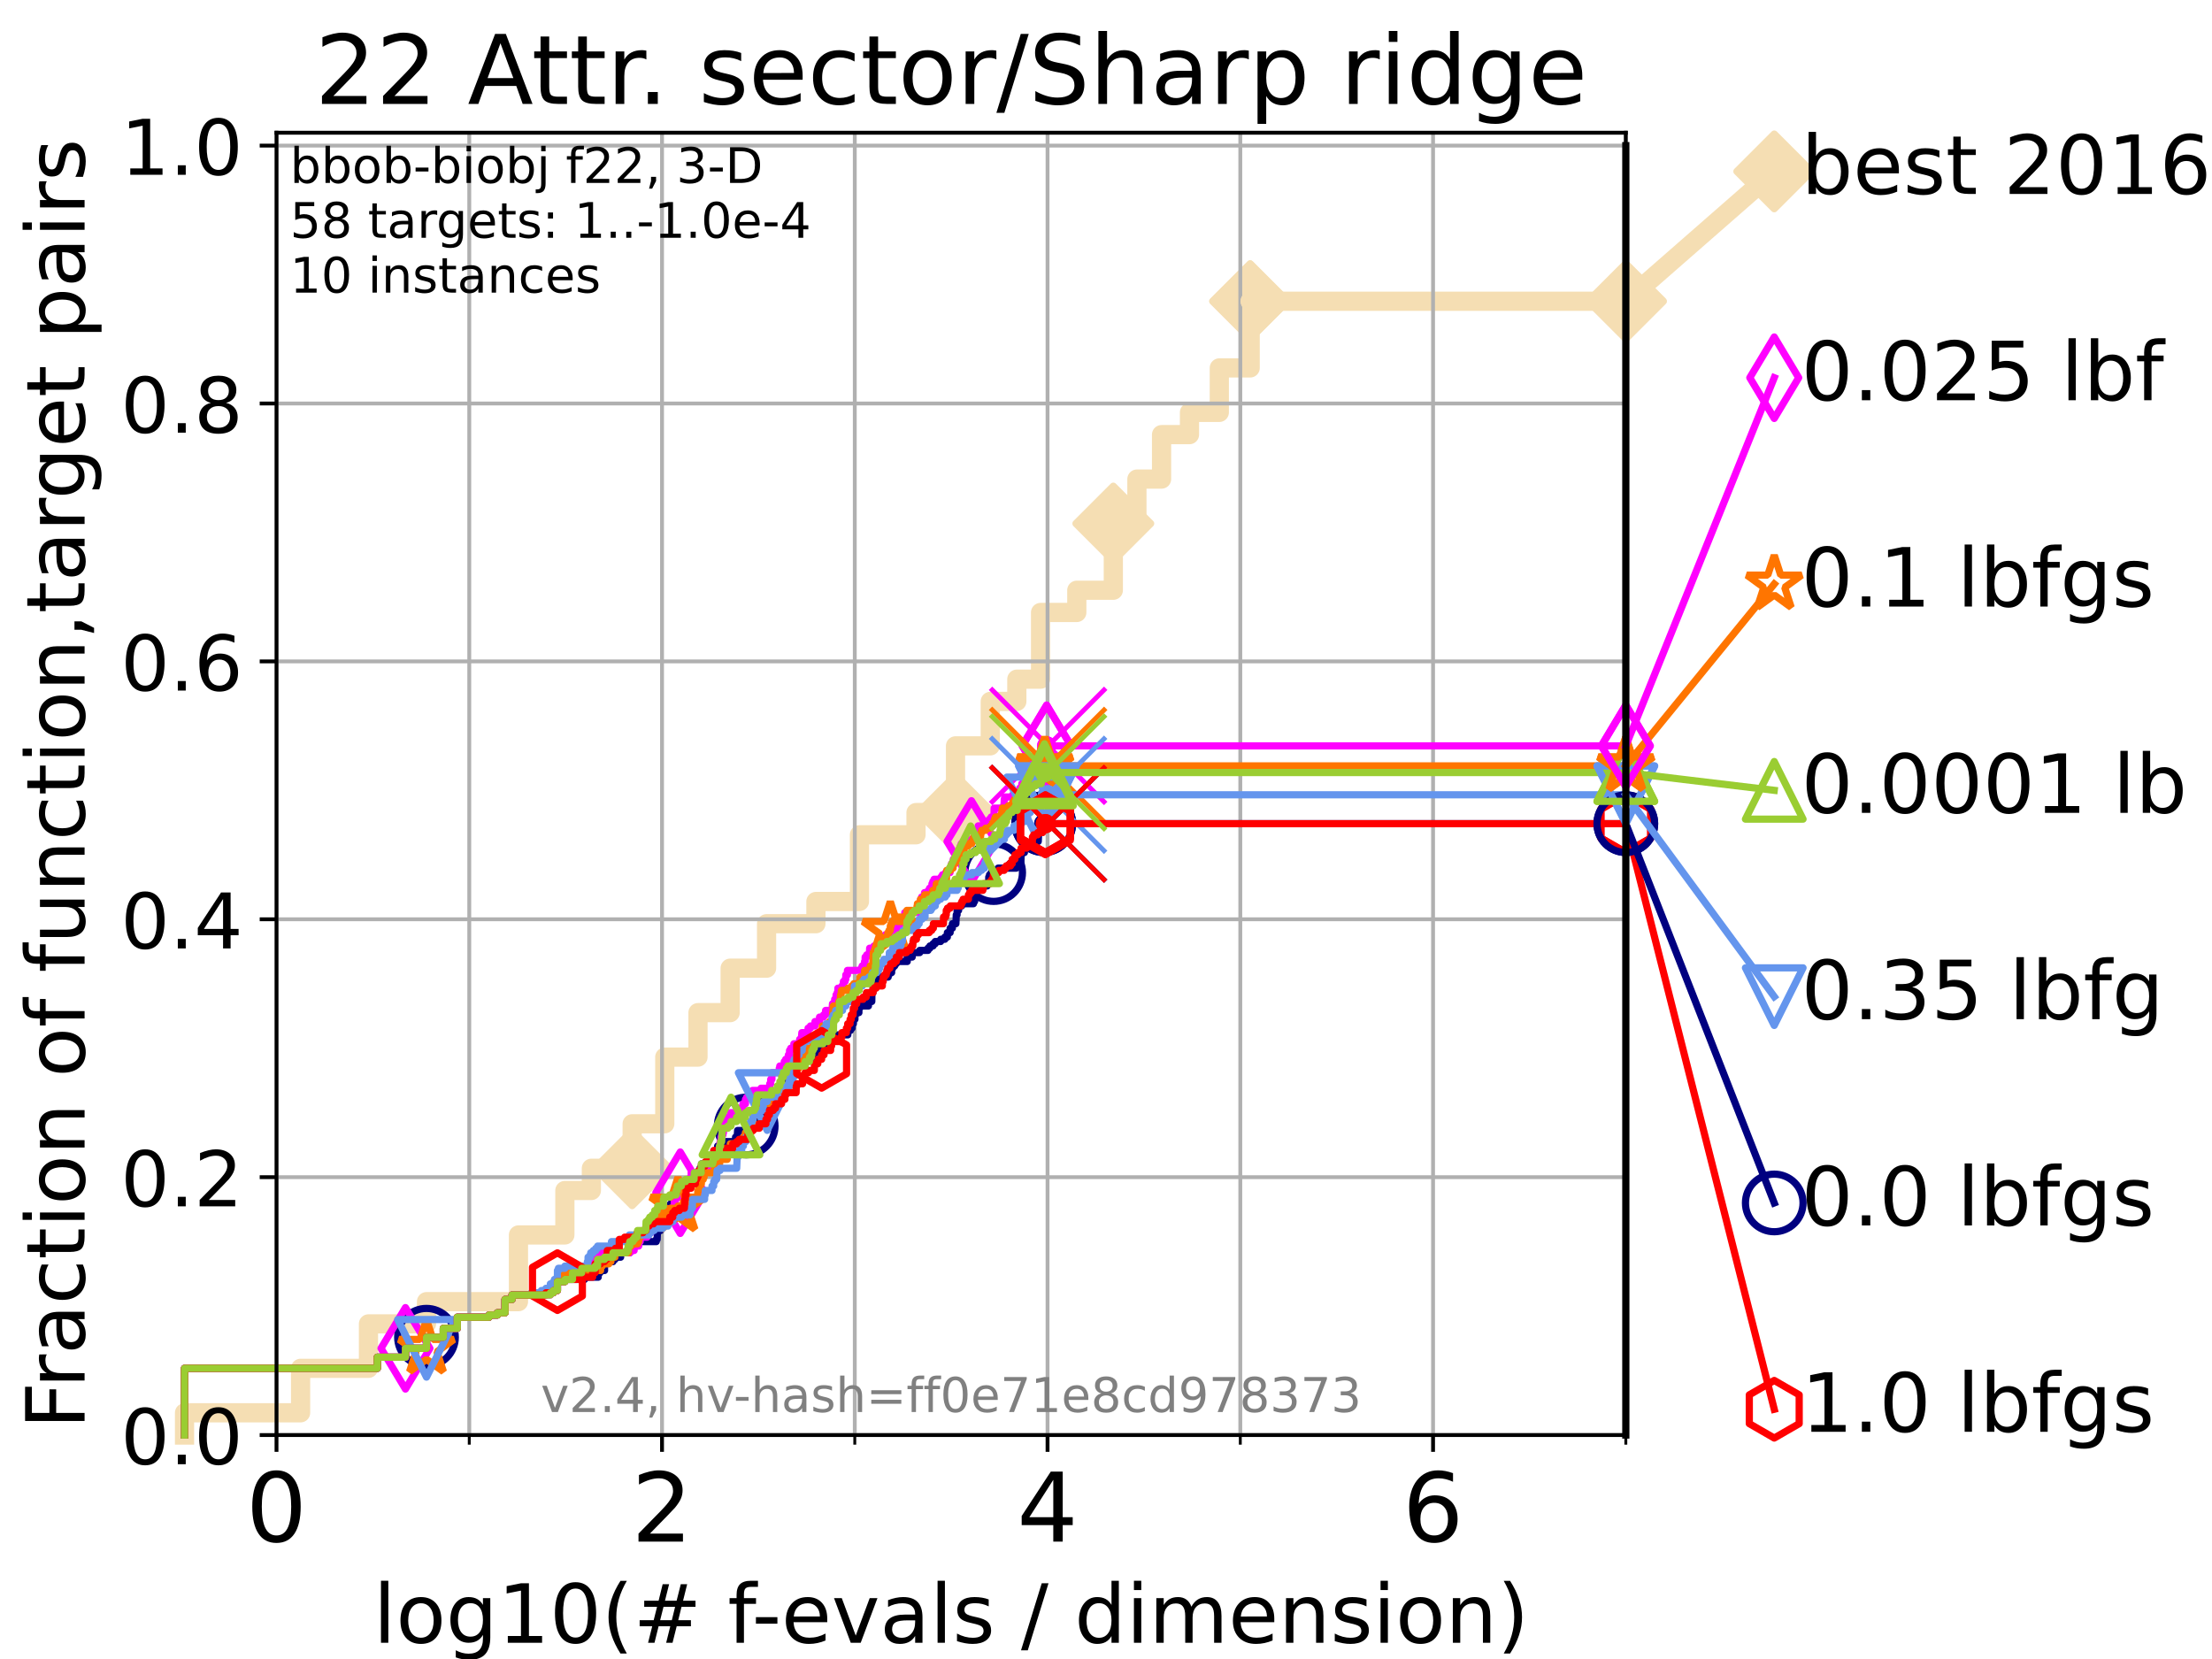 <?xml version="1.0" encoding="utf-8" standalone="no"?>
<!DOCTYPE svg PUBLIC "-//W3C//DTD SVG 1.1//EN"
  "http://www.w3.org/Graphics/SVG/1.1/DTD/svg11.dtd">
<!-- Created with matplotlib (https://matplotlib.org/) -->
<svg height="345.6pt" version="1.1" viewBox="0 0 460.8 345.6" width="460.8pt" xmlns="http://www.w3.org/2000/svg" xmlns:xlink="http://www.w3.org/1999/xlink">
 <defs>
  <style type="text/css">*{stroke-linecap:butt;stroke-linejoin:round;}</style>
 </defs>
 <g id="figure_1">
  <g id="patch_1">
   <path d="M 0 345.6 
L 460.8 345.6 
L 460.8 0 
L 0 0 
z
" style="fill:#ffffff;"/>
  </g>
  <g id="axes_1">
   <g id="patch_2">
    <path d="M 57.6 298.944 
L 338.688 298.944 
L 338.688 27.648 
L 57.6 27.648 
z
" style="fill:#ffffff;"/>
   </g>
   <g id="line2d_1">
    <path d="M 38.441 298.944 
L 38.441 294.313 
L 62.617 294.313 
L 62.617 285.05 
L 76.759 285.05 
L 76.759 275.788 
L 88.847 275.788 
L 88.847 271.157 
L 108.006 271.157 
L 108.006 257.263 
L 117.673 257.263 
L 117.673 248.001 
L 123.193 248.001 
L 123.193 243.37 
L 131.691 243.37 
L 131.691 234.107 
L 138.483 234.107 
L 138.483 220.214 
L 145.403 220.214 
L 145.403 210.951 
L 152.104 210.951 
L 152.104 201.689 
L 159.692 201.689 
L 159.692 192.426 
L 169.972 192.426 
L 169.972 187.795 
L 179.039 187.795 
L 179.039 173.901 
L 190.824 173.901 
L 190.824 169.27 
L 199.052 169.27 
L 199.052 155.377 
L 206.29 155.377 
L 206.29 146.114 
L 211.824 146.114 
L 211.824 141.483 
L 216.766 141.483 
L 216.766 127.589 
L 224.316 127.589 
L 224.316 122.958 
L 231.924 122.958 
L 231.924 109.065 
L 236.838 109.065 
L 236.838 99.802 
L 241.972 99.802 
L 241.972 90.54 
L 247.791 90.54 
L 247.791 85.909 
L 254.005 85.909 
L 254.005 76.646 
L 260.434 76.646 
L 260.434 62.753 
L 338.688 62.753 
" style="fill:none;stroke:#f5deb3;stroke-linecap:square;stroke-width:4;"/>
   </g>
   <g id="line2d_2">
    <defs>
     <path d="M 0 7.778 
L 7.778 0 
L 0 -7.778 
L -7.778 0 
z
" id="mfb844bd65a" style="stroke:#f5deb3;stroke-linejoin:miter;stroke-width:1.5;"/>
    </defs>
    <g>
     <use style="fill:#f5deb3;stroke:#f5deb3;stroke-linejoin:miter;stroke-width:1.5;" x="131.691" xlink:href="#mfb844bd65a" y="243.37"/>
     <use style="fill:#f5deb3;stroke:#f5deb3;stroke-linejoin:miter;stroke-width:1.5;" x="199.052" xlink:href="#mfb844bd65a" y="169.27"/>
     <use style="fill:#f5deb3;stroke:#f5deb3;stroke-linejoin:miter;stroke-width:1.5;" x="231.924" xlink:href="#mfb844bd65a" y="109.065"/>
     <use style="fill:#f5deb3;stroke:#f5deb3;stroke-linejoin:miter;stroke-width:1.5;" x="260.434" xlink:href="#mfb844bd65a" y="62.753"/>
     <use style="fill:#f5deb3;stroke:#f5deb3;stroke-linejoin:miter;stroke-width:1.5;" x="260.434" xlink:href="#mfb844bd65a" y="62.753"/>
     <use style="fill:#f5deb3;stroke:#f5deb3;stroke-linejoin:miter;stroke-width:1.5;" x="338.688" xlink:href="#mfb844bd65a" y="62.753"/>
    </g>
   </g>
   <g id="line2d_3">
    <path style="fill:none;stroke:#f5deb3;stroke-linecap:square;stroke-width:4;"/>
    <g/>
   </g>
   <g id="line2d_4">
    <path d="M 338.688 62.753 
L 369.608 35.706 
" style="fill:none;stroke:#f5deb3;stroke-linecap:square;stroke-width:4;"/>
    <g>
     <use style="fill:#f5deb3;stroke:#f5deb3;stroke-linejoin:miter;stroke-width:1.5;" x="338.688" xlink:href="#mfb844bd65a" y="62.753"/>
     <use style="fill:#f5deb3;stroke:#f5deb3;stroke-linejoin:miter;stroke-width:1.5;" x="369.608" xlink:href="#mfb844bd65a" y="35.706"/>
    </g>
   </g>
   <g id="matplotlib.axis_1">
    <g id="xtick_1">
     <g id="line2d_5">
      <path clip-path="url(#p7229e04f7d)" d="M 57.6 298.944 
L 57.6 27.648 
" style="fill:none;stroke:#b0b0b0;stroke-linecap:square;stroke-width:0.8;"/>
     </g>
     <g id="line2d_6">
      <defs>
       <path d="M 0 0 
L 0 3.5 
" id="mdb57b93525" style="stroke:#000000;stroke-width:0.8;"/>
      </defs>
      <g>
       <use style="stroke:#000000;stroke-width:0.8;" x="57.6" xlink:href="#mdb57b93525" y="298.944"/>
      </g>
     </g>
     <g id="text_1">
      <!-- 0 -->
      <g transform="translate(51.237 321.141)scale(0.2 -0.2)">
       <defs>
        <path d="M 31.781 66.406 
Q 24.172 66.406 20.328 58.906 
Q 16.5 51.422 16.5 36.375 
Q 16.5 21.391 20.328 13.891 
Q 24.172 6.391 31.781 6.391 
Q 39.453 6.391 43.281 13.891 
Q 47.125 21.391 47.125 36.375 
Q 47.125 51.422 43.281 58.906 
Q 39.453 66.406 31.781 66.406 
z
M 31.781 74.219 
Q 44.047 74.219 50.516 64.516 
Q 56.984 54.828 56.984 36.375 
Q 56.984 17.969 50.516 8.266 
Q 44.047 -1.422 31.781 -1.422 
Q 19.531 -1.422 13.062 8.266 
Q 6.594 17.969 6.594 36.375 
Q 6.594 54.828 13.062 64.516 
Q 19.531 74.219 31.781 74.219 
z
" id="DejaVuSans-48"/>
       </defs>
       <use xlink:href="#DejaVuSans-48"/>
      </g>
     </g>
    </g>
    <g id="xtick_2">
     <g id="line2d_7">
      <path clip-path="url(#p7229e04f7d)" d="M 137.911 298.944 
L 137.911 27.648 
" style="fill:none;stroke:#b0b0b0;stroke-linecap:square;stroke-width:0.8;"/>
     </g>
     <g id="line2d_8">
      <g>
       <use style="stroke:#000000;stroke-width:0.8;" x="137.911" xlink:href="#mdb57b93525" y="298.944"/>
      </g>
     </g>
     <g id="text_2">
      <!-- 2 -->
      <g transform="translate(131.548 321.141)scale(0.2 -0.2)">
       <defs>
        <path d="M 19.188 8.297 
L 53.609 8.297 
L 53.609 0 
L 7.328 0 
L 7.328 8.297 
Q 12.938 14.109 22.625 23.891 
Q 32.328 33.688 34.812 36.531 
Q 39.547 41.844 41.422 45.531 
Q 43.312 49.219 43.312 52.781 
Q 43.312 58.594 39.234 62.25 
Q 35.156 65.922 28.609 65.922 
Q 23.969 65.922 18.812 64.312 
Q 13.672 62.703 7.812 59.422 
L 7.812 69.391 
Q 13.766 71.781 18.938 73 
Q 24.125 74.219 28.422 74.219 
Q 39.75 74.219 46.484 68.547 
Q 53.219 62.891 53.219 53.422 
Q 53.219 48.922 51.531 44.891 
Q 49.859 40.875 45.406 35.406 
Q 44.188 33.984 37.641 27.219 
Q 31.109 20.453 19.188 8.297 
z
" id="DejaVuSans-50"/>
       </defs>
       <use xlink:href="#DejaVuSans-50"/>
      </g>
     </g>
    </g>
    <g id="xtick_3">
     <g id="line2d_9">
      <path clip-path="url(#p7229e04f7d)" d="M 218.222 298.944 
L 218.222 27.648 
" style="fill:none;stroke:#b0b0b0;stroke-linecap:square;stroke-width:0.8;"/>
     </g>
     <g id="line2d_10">
      <g>
       <use style="stroke:#000000;stroke-width:0.8;" x="218.222" xlink:href="#mdb57b93525" y="298.944"/>
      </g>
     </g>
     <g id="text_3">
      <!-- 4 -->
      <g transform="translate(211.859 321.141)scale(0.2 -0.2)">
       <defs>
        <path d="M 37.797 64.312 
L 12.891 25.391 
L 37.797 25.391 
z
M 35.203 72.906 
L 47.609 72.906 
L 47.609 25.391 
L 58.016 25.391 
L 58.016 17.188 
L 47.609 17.188 
L 47.609 0 
L 37.797 0 
L 37.797 17.188 
L 4.891 17.188 
L 4.891 26.703 
z
" id="DejaVuSans-52"/>
       </defs>
       <use xlink:href="#DejaVuSans-52"/>
      </g>
     </g>
    </g>
    <g id="xtick_4">
     <g id="line2d_11">
      <path clip-path="url(#p7229e04f7d)" d="M 298.533 298.944 
L 298.533 27.648 
" style="fill:none;stroke:#b0b0b0;stroke-linecap:square;stroke-width:0.8;"/>
     </g>
     <g id="line2d_12">
      <g>
       <use style="stroke:#000000;stroke-width:0.8;" x="298.533" xlink:href="#mdb57b93525" y="298.944"/>
      </g>
     </g>
     <g id="text_4">
      <!-- 6 -->
      <g transform="translate(292.17 321.141)scale(0.2 -0.2)">
       <defs>
        <path d="M 33.016 40.375 
Q 26.375 40.375 22.484 35.828 
Q 18.609 31.297 18.609 23.391 
Q 18.609 15.531 22.484 10.953 
Q 26.375 6.391 33.016 6.391 
Q 39.656 6.391 43.531 10.953 
Q 47.406 15.531 47.406 23.391 
Q 47.406 31.297 43.531 35.828 
Q 39.656 40.375 33.016 40.375 
z
M 52.594 71.297 
L 52.594 62.312 
Q 48.875 64.062 45.094 64.984 
Q 41.312 65.922 37.594 65.922 
Q 27.828 65.922 22.672 59.328 
Q 17.531 52.734 16.797 39.406 
Q 19.672 43.656 24.016 45.922 
Q 28.375 48.188 33.594 48.188 
Q 44.578 48.188 50.953 41.516 
Q 57.328 34.859 57.328 23.391 
Q 57.328 12.156 50.688 5.359 
Q 44.047 -1.422 33.016 -1.422 
Q 20.359 -1.422 13.672 8.266 
Q 6.984 17.969 6.984 36.375 
Q 6.984 53.656 15.188 63.938 
Q 23.391 74.219 37.203 74.219 
Q 40.922 74.219 44.703 73.484 
Q 48.484 72.75 52.594 71.297 
z
" id="DejaVuSans-54"/>
       </defs>
       <use xlink:href="#DejaVuSans-54"/>
      </g>
     </g>
    </g>
    <g id="xtick_5">
     <g id="line2d_13">
      <path clip-path="url(#p7229e04f7d)" d="M 97.755 298.944 
L 97.755 27.648 
" style="fill:none;stroke:#b0b0b0;stroke-linecap:square;stroke-width:0.8;"/>
     </g>
     <g id="line2d_14">
      <defs>
       <path d="M 0 0 
L 0 2 
" id="m6af76c240c" style="stroke:#000000;stroke-width:0.6;"/>
      </defs>
      <g>
       <use style="stroke:#000000;stroke-width:0.6;" x="97.755" xlink:href="#m6af76c240c" y="298.944"/>
      </g>
     </g>
    </g>
    <g id="xtick_6">
     <g id="line2d_15">
      <path clip-path="url(#p7229e04f7d)" d="M 178.066 298.944 
L 178.066 27.648 
" style="fill:none;stroke:#b0b0b0;stroke-linecap:square;stroke-width:0.8;"/>
     </g>
     <g id="line2d_16">
      <g>
       <use style="stroke:#000000;stroke-width:0.6;" x="178.066" xlink:href="#m6af76c240c" y="298.944"/>
      </g>
     </g>
    </g>
    <g id="xtick_7">
     <g id="line2d_17">
      <path clip-path="url(#p7229e04f7d)" d="M 258.377 298.944 
L 258.377 27.648 
" style="fill:none;stroke:#b0b0b0;stroke-linecap:square;stroke-width:0.8;"/>
     </g>
     <g id="line2d_18">
      <g>
       <use style="stroke:#000000;stroke-width:0.6;" x="258.377" xlink:href="#m6af76c240c" y="298.944"/>
      </g>
     </g>
    </g>
    <g id="xtick_8">
     <g id="line2d_19">
      <path clip-path="url(#p7229e04f7d)" d="M 338.688 298.944 
L 338.688 27.648 
" style="fill:none;stroke:#b0b0b0;stroke-linecap:square;stroke-width:0.8;"/>
     </g>
     <g id="line2d_20">
      <g>
       <use style="stroke:#000000;stroke-width:0.6;" x="338.688" xlink:href="#m6af76c240c" y="298.944"/>
      </g>
     </g>
    </g>
    <g id="text_5">
     <!-- log10(# f-evals / dimension) -->
     <g transform="translate(77.764 342.218)scale(0.17 -0.17)">
      <defs>
       <path d="M 9.422 75.984 
L 18.406 75.984 
L 18.406 0 
L 9.422 0 
z
" id="DejaVuSans-108"/>
       <path d="M 30.609 48.391 
Q 23.391 48.391 19.188 42.75 
Q 14.984 37.109 14.984 27.297 
Q 14.984 17.484 19.156 11.844 
Q 23.344 6.203 30.609 6.203 
Q 37.797 6.203 41.984 11.859 
Q 46.188 17.531 46.188 27.297 
Q 46.188 37.016 41.984 42.703 
Q 37.797 48.391 30.609 48.391 
z
M 30.609 56 
Q 42.328 56 49.016 48.375 
Q 55.719 40.766 55.719 27.297 
Q 55.719 13.875 49.016 6.219 
Q 42.328 -1.422 30.609 -1.422 
Q 18.844 -1.422 12.172 6.219 
Q 5.516 13.875 5.516 27.297 
Q 5.516 40.766 12.172 48.375 
Q 18.844 56 30.609 56 
z
" id="DejaVuSans-111"/>
       <path d="M 45.406 27.984 
Q 45.406 37.75 41.375 43.109 
Q 37.359 48.484 30.078 48.484 
Q 22.859 48.484 18.828 43.109 
Q 14.797 37.75 14.797 27.984 
Q 14.797 18.266 18.828 12.891 
Q 22.859 7.516 30.078 7.516 
Q 37.359 7.516 41.375 12.891 
Q 45.406 18.266 45.406 27.984 
z
M 54.391 6.781 
Q 54.391 -7.172 48.188 -13.984 
Q 42 -20.797 29.203 -20.797 
Q 24.469 -20.797 20.266 -20.094 
Q 16.062 -19.391 12.109 -17.922 
L 12.109 -9.188 
Q 16.062 -11.328 19.922 -12.344 
Q 23.781 -13.375 27.781 -13.375 
Q 36.625 -13.375 41.016 -8.766 
Q 45.406 -4.156 45.406 5.172 
L 45.406 9.625 
Q 42.625 4.781 38.281 2.391 
Q 33.938 0 27.875 0 
Q 17.828 0 11.672 7.656 
Q 5.516 15.328 5.516 27.984 
Q 5.516 40.672 11.672 48.328 
Q 17.828 56 27.875 56 
Q 33.938 56 38.281 53.609 
Q 42.625 51.219 45.406 46.391 
L 45.406 54.688 
L 54.391 54.688 
z
" id="DejaVuSans-103"/>
       <path d="M 12.406 8.297 
L 28.516 8.297 
L 28.516 63.922 
L 10.984 60.406 
L 10.984 69.391 
L 28.422 72.906 
L 38.281 72.906 
L 38.281 8.297 
L 54.391 8.297 
L 54.391 0 
L 12.406 0 
z
" id="DejaVuSans-49"/>
       <path d="M 31 75.875 
Q 24.469 64.656 21.281 53.656 
Q 18.109 42.672 18.109 31.391 
Q 18.109 20.125 21.312 9.062 
Q 24.516 -2 31 -13.188 
L 23.188 -13.188 
Q 15.875 -1.703 12.234 9.375 
Q 8.594 20.453 8.594 31.391 
Q 8.594 42.281 12.203 53.312 
Q 15.828 64.359 23.188 75.875 
z
" id="DejaVuSans-40"/>
       <path d="M 51.125 44 
L 36.922 44 
L 32.812 27.688 
L 47.125 27.688 
z
M 43.797 71.781 
L 38.719 51.516 
L 52.984 51.516 
L 58.109 71.781 
L 65.922 71.781 
L 60.891 51.516 
L 76.125 51.516 
L 76.125 44 
L 58.984 44 
L 54.984 27.688 
L 70.516 27.688 
L 70.516 20.219 
L 53.078 20.219 
L 48 0 
L 40.188 0 
L 45.219 20.219 
L 30.906 20.219 
L 25.875 0 
L 18.016 0 
L 23.094 20.219 
L 7.719 20.219 
L 7.719 27.688 
L 24.906 27.688 
L 29 44 
L 13.281 44 
L 13.281 51.516 
L 30.906 51.516 
L 35.891 71.781 
z
" id="DejaVuSans-35"/>
       <path id="DejaVuSans-32"/>
       <path d="M 37.109 75.984 
L 37.109 68.5 
L 28.516 68.5 
Q 23.688 68.5 21.797 66.547 
Q 19.922 64.594 19.922 59.516 
L 19.922 54.688 
L 34.719 54.688 
L 34.719 47.703 
L 19.922 47.703 
L 19.922 0 
L 10.891 0 
L 10.891 47.703 
L 2.297 47.703 
L 2.297 54.688 
L 10.891 54.688 
L 10.891 58.5 
Q 10.891 67.625 15.141 71.797 
Q 19.391 75.984 28.609 75.984 
z
" id="DejaVuSans-102"/>
       <path d="M 4.891 31.391 
L 31.203 31.391 
L 31.203 23.391 
L 4.891 23.391 
z
" id="DejaVuSans-45"/>
       <path d="M 56.203 29.594 
L 56.203 25.203 
L 14.891 25.203 
Q 15.484 15.922 20.484 11.062 
Q 25.484 6.203 34.422 6.203 
Q 39.594 6.203 44.453 7.469 
Q 49.312 8.734 54.109 11.281 
L 54.109 2.781 
Q 49.266 0.734 44.188 -0.344 
Q 39.109 -1.422 33.891 -1.422 
Q 20.797 -1.422 13.156 6.188 
Q 5.516 13.812 5.516 26.812 
Q 5.516 40.234 12.766 48.109 
Q 20.016 56 32.328 56 
Q 43.359 56 49.781 48.891 
Q 56.203 41.797 56.203 29.594 
z
M 47.219 32.234 
Q 47.125 39.594 43.094 43.984 
Q 39.062 48.391 32.422 48.391 
Q 24.906 48.391 20.391 44.141 
Q 15.875 39.891 15.188 32.172 
z
" id="DejaVuSans-101"/>
       <path d="M 2.984 54.688 
L 12.5 54.688 
L 29.594 8.797 
L 46.688 54.688 
L 56.203 54.688 
L 35.688 0 
L 23.484 0 
z
" id="DejaVuSans-118"/>
       <path d="M 34.281 27.484 
Q 23.391 27.484 19.188 25 
Q 14.984 22.516 14.984 16.5 
Q 14.984 11.719 18.141 8.906 
Q 21.297 6.109 26.703 6.109 
Q 34.188 6.109 38.703 11.406 
Q 43.219 16.703 43.219 25.484 
L 43.219 27.484 
z
M 52.203 31.203 
L 52.203 0 
L 43.219 0 
L 43.219 8.297 
Q 40.141 3.328 35.547 0.953 
Q 30.953 -1.422 24.312 -1.422 
Q 15.922 -1.422 10.953 3.297 
Q 6 8.016 6 15.922 
Q 6 25.141 12.172 29.828 
Q 18.359 34.516 30.609 34.516 
L 43.219 34.516 
L 43.219 35.406 
Q 43.219 41.609 39.141 45 
Q 35.062 48.391 27.688 48.391 
Q 23 48.391 18.547 47.266 
Q 14.109 46.141 10.016 43.891 
L 10.016 52.203 
Q 14.938 54.109 19.578 55.047 
Q 24.219 56 28.609 56 
Q 40.484 56 46.344 49.844 
Q 52.203 43.703 52.203 31.203 
z
" id="DejaVuSans-97"/>
       <path d="M 44.281 53.078 
L 44.281 44.578 
Q 40.484 46.531 36.375 47.5 
Q 32.281 48.484 27.875 48.484 
Q 21.188 48.484 17.844 46.438 
Q 14.5 44.391 14.5 40.281 
Q 14.5 37.156 16.891 35.375 
Q 19.281 33.594 26.516 31.984 
L 29.594 31.297 
Q 39.156 29.25 43.188 25.516 
Q 47.219 21.781 47.219 15.094 
Q 47.219 7.469 41.188 3.016 
Q 35.156 -1.422 24.609 -1.422 
Q 20.219 -1.422 15.453 -0.562 
Q 10.688 0.297 5.422 2 
L 5.422 11.281 
Q 10.406 8.688 15.234 7.391 
Q 20.062 6.109 24.812 6.109 
Q 31.156 6.109 34.562 8.281 
Q 37.984 10.453 37.984 14.406 
Q 37.984 18.062 35.516 20.016 
Q 33.062 21.969 24.703 23.781 
L 21.578 24.516 
Q 13.234 26.266 9.516 29.906 
Q 5.812 33.547 5.812 39.891 
Q 5.812 47.609 11.281 51.797 
Q 16.75 56 26.812 56 
Q 31.781 56 36.172 55.266 
Q 40.578 54.547 44.281 53.078 
z
" id="DejaVuSans-115"/>
       <path d="M 25.391 72.906 
L 33.688 72.906 
L 8.297 -9.281 
L 0 -9.281 
z
" id="DejaVuSans-47"/>
       <path d="M 45.406 46.391 
L 45.406 75.984 
L 54.391 75.984 
L 54.391 0 
L 45.406 0 
L 45.406 8.203 
Q 42.578 3.328 38.25 0.953 
Q 33.938 -1.422 27.875 -1.422 
Q 17.969 -1.422 11.734 6.484 
Q 5.516 14.406 5.516 27.297 
Q 5.516 40.188 11.734 48.094 
Q 17.969 56 27.875 56 
Q 33.938 56 38.25 53.625 
Q 42.578 51.266 45.406 46.391 
z
M 14.797 27.297 
Q 14.797 17.391 18.875 11.75 
Q 22.953 6.109 30.078 6.109 
Q 37.203 6.109 41.297 11.75 
Q 45.406 17.391 45.406 27.297 
Q 45.406 37.203 41.297 42.844 
Q 37.203 48.484 30.078 48.484 
Q 22.953 48.484 18.875 42.844 
Q 14.797 37.203 14.797 27.297 
z
" id="DejaVuSans-100"/>
       <path d="M 9.422 54.688 
L 18.406 54.688 
L 18.406 0 
L 9.422 0 
z
M 9.422 75.984 
L 18.406 75.984 
L 18.406 64.594 
L 9.422 64.594 
z
" id="DejaVuSans-105"/>
       <path d="M 52 44.188 
Q 55.375 50.25 60.062 53.125 
Q 64.75 56 71.094 56 
Q 79.641 56 84.281 50.016 
Q 88.922 44.047 88.922 33.016 
L 88.922 0 
L 79.891 0 
L 79.891 32.719 
Q 79.891 40.578 77.094 44.375 
Q 74.312 48.188 68.609 48.188 
Q 61.625 48.188 57.562 43.547 
Q 53.516 38.922 53.516 30.906 
L 53.516 0 
L 44.484 0 
L 44.484 32.719 
Q 44.484 40.625 41.703 44.406 
Q 38.922 48.188 33.109 48.188 
Q 26.219 48.188 22.156 43.531 
Q 18.109 38.875 18.109 30.906 
L 18.109 0 
L 9.078 0 
L 9.078 54.688 
L 18.109 54.688 
L 18.109 46.188 
Q 21.188 51.219 25.484 53.609 
Q 29.781 56 35.688 56 
Q 41.656 56 45.828 52.969 
Q 50 49.953 52 44.188 
z
" id="DejaVuSans-109"/>
       <path d="M 54.891 33.016 
L 54.891 0 
L 45.906 0 
L 45.906 32.719 
Q 45.906 40.484 42.875 44.328 
Q 39.844 48.188 33.797 48.188 
Q 26.516 48.188 22.312 43.547 
Q 18.109 38.922 18.109 30.906 
L 18.109 0 
L 9.078 0 
L 9.078 54.688 
L 18.109 54.688 
L 18.109 46.188 
Q 21.344 51.125 25.703 53.562 
Q 30.078 56 35.797 56 
Q 45.219 56 50.047 50.172 
Q 54.891 44.344 54.891 33.016 
z
" id="DejaVuSans-110"/>
       <path d="M 8.016 75.875 
L 15.828 75.875 
Q 23.141 64.359 26.781 53.312 
Q 30.422 42.281 30.422 31.391 
Q 30.422 20.453 26.781 9.375 
Q 23.141 -1.703 15.828 -13.188 
L 8.016 -13.188 
Q 14.5 -2 17.703 9.062 
Q 20.906 20.125 20.906 31.391 
Q 20.906 42.672 17.703 53.656 
Q 14.5 64.656 8.016 75.875 
z
" id="DejaVuSans-41"/>
      </defs>
      <use xlink:href="#DejaVuSans-108"/>
      <use x="27.783" xlink:href="#DejaVuSans-111"/>
      <use x="88.965" xlink:href="#DejaVuSans-103"/>
      <use x="152.441" xlink:href="#DejaVuSans-49"/>
      <use x="216.064" xlink:href="#DejaVuSans-48"/>
      <use x="279.688" xlink:href="#DejaVuSans-40"/>
      <use x="318.701" xlink:href="#DejaVuSans-35"/>
      <use x="402.49" xlink:href="#DejaVuSans-32"/>
      <use x="434.277" xlink:href="#DejaVuSans-102"/>
      <use x="463.982" xlink:href="#DejaVuSans-45"/>
      <use x="500.066" xlink:href="#DejaVuSans-101"/>
      <use x="561.59" xlink:href="#DejaVuSans-118"/>
      <use x="620.77" xlink:href="#DejaVuSans-97"/>
      <use x="682.049" xlink:href="#DejaVuSans-108"/>
      <use x="709.832" xlink:href="#DejaVuSans-115"/>
      <use x="761.932" xlink:href="#DejaVuSans-32"/>
      <use x="793.719" xlink:href="#DejaVuSans-47"/>
      <use x="827.41" xlink:href="#DejaVuSans-32"/>
      <use x="859.197" xlink:href="#DejaVuSans-100"/>
      <use x="922.674" xlink:href="#DejaVuSans-105"/>
      <use x="950.457" xlink:href="#DejaVuSans-109"/>
      <use x="1047.869" xlink:href="#DejaVuSans-101"/>
      <use x="1109.393" xlink:href="#DejaVuSans-110"/>
      <use x="1172.771" xlink:href="#DejaVuSans-115"/>
      <use x="1224.871" xlink:href="#DejaVuSans-105"/>
      <use x="1252.654" xlink:href="#DejaVuSans-111"/>
      <use x="1313.836" xlink:href="#DejaVuSans-110"/>
      <use x="1377.215" xlink:href="#DejaVuSans-41"/>
     </g>
    </g>
   </g>
   <g id="matplotlib.axis_2">
    <g id="ytick_1">
     <g id="line2d_21">
      <path clip-path="url(#p7229e04f7d)" d="M 57.6 298.944 
L 338.688 298.944 
" style="fill:none;stroke:#b0b0b0;stroke-linecap:square;stroke-width:0.8;"/>
     </g>
     <g id="line2d_22">
      <defs>
       <path d="M 0 0 
L -3.5 0 
" id="me78dd3d523" style="stroke:#000000;stroke-width:0.8;"/>
      </defs>
      <g>
       <use style="stroke:#000000;stroke-width:0.8;" x="57.6" xlink:href="#me78dd3d523" y="298.944"/>
      </g>
     </g>
     <g id="text_6">
      <!-- 0.0 -->
      <g transform="translate(25.155 305.023)scale(0.16 -0.16)">
       <defs>
        <path d="M 10.688 12.406 
L 21 12.406 
L 21 0 
L 10.688 0 
z
" id="DejaVuSans-46"/>
       </defs>
       <use xlink:href="#DejaVuSans-48"/>
       <use x="63.623" xlink:href="#DejaVuSans-46"/>
       <use x="95.41" xlink:href="#DejaVuSans-48"/>
      </g>
     </g>
    </g>
    <g id="ytick_2">
     <g id="line2d_23">
      <path clip-path="url(#p7229e04f7d)" d="M 57.6 245.222 
L 338.688 245.222 
" style="fill:none;stroke:#b0b0b0;stroke-linecap:square;stroke-width:0.8;"/>
     </g>
     <g id="line2d_24">
      <g>
       <use style="stroke:#000000;stroke-width:0.8;" x="57.6" xlink:href="#me78dd3d523" y="245.222"/>
      </g>
     </g>
     <g id="text_7">
      <!-- 0.2 -->
      <g transform="translate(25.155 251.301)scale(0.16 -0.16)">
       <use xlink:href="#DejaVuSans-48"/>
       <use x="63.623" xlink:href="#DejaVuSans-46"/>
       <use x="95.41" xlink:href="#DejaVuSans-50"/>
      </g>
     </g>
    </g>
    <g id="ytick_3">
     <g id="line2d_25">
      <path clip-path="url(#p7229e04f7d)" d="M 57.6 191.5 
L 338.688 191.5 
" style="fill:none;stroke:#b0b0b0;stroke-linecap:square;stroke-width:0.8;"/>
     </g>
     <g id="line2d_26">
      <g>
       <use style="stroke:#000000;stroke-width:0.8;" x="57.6" xlink:href="#me78dd3d523" y="191.5"/>
      </g>
     </g>
     <g id="text_8">
      <!-- 0.4 -->
      <g transform="translate(25.155 197.579)scale(0.16 -0.16)">
       <use xlink:href="#DejaVuSans-48"/>
       <use x="63.623" xlink:href="#DejaVuSans-46"/>
       <use x="95.41" xlink:href="#DejaVuSans-52"/>
      </g>
     </g>
    </g>
    <g id="ytick_4">
     <g id="line2d_27">
      <path clip-path="url(#p7229e04f7d)" d="M 57.6 137.778 
L 338.688 137.778 
" style="fill:none;stroke:#b0b0b0;stroke-linecap:square;stroke-width:0.8;"/>
     </g>
     <g id="line2d_28">
      <g>
       <use style="stroke:#000000;stroke-width:0.8;" x="57.6" xlink:href="#me78dd3d523" y="137.778"/>
      </g>
     </g>
     <g id="text_9">
      <!-- 0.6 -->
      <g transform="translate(25.155 143.857)scale(0.16 -0.16)">
       <use xlink:href="#DejaVuSans-48"/>
       <use x="63.623" xlink:href="#DejaVuSans-46"/>
       <use x="95.41" xlink:href="#DejaVuSans-54"/>
      </g>
     </g>
    </g>
    <g id="ytick_5">
     <g id="line2d_29">
      <path clip-path="url(#p7229e04f7d)" d="M 57.6 84.056 
L 338.688 84.056 
" style="fill:none;stroke:#b0b0b0;stroke-linecap:square;stroke-width:0.8;"/>
     </g>
     <g id="line2d_30">
      <g>
       <use style="stroke:#000000;stroke-width:0.8;" x="57.6" xlink:href="#me78dd3d523" y="84.056"/>
      </g>
     </g>
     <g id="text_10">
      <!-- 0.8 -->
      <g transform="translate(25.155 90.135)scale(0.16 -0.16)">
       <defs>
        <path d="M 31.781 34.625 
Q 24.75 34.625 20.719 30.859 
Q 16.703 27.094 16.703 20.516 
Q 16.703 13.922 20.719 10.156 
Q 24.75 6.391 31.781 6.391 
Q 38.812 6.391 42.859 10.172 
Q 46.922 13.969 46.922 20.516 
Q 46.922 27.094 42.891 30.859 
Q 38.875 34.625 31.781 34.625 
z
M 21.922 38.812 
Q 15.578 40.375 12.031 44.719 
Q 8.5 49.078 8.5 55.328 
Q 8.5 64.062 14.719 69.141 
Q 20.953 74.219 31.781 74.219 
Q 42.672 74.219 48.875 69.141 
Q 55.078 64.062 55.078 55.328 
Q 55.078 49.078 51.531 44.719 
Q 48 40.375 41.703 38.812 
Q 48.828 37.156 52.797 32.312 
Q 56.781 27.484 56.781 20.516 
Q 56.781 9.906 50.312 4.234 
Q 43.844 -1.422 31.781 -1.422 
Q 19.734 -1.422 13.25 4.234 
Q 6.781 9.906 6.781 20.516 
Q 6.781 27.484 10.781 32.312 
Q 14.797 37.156 21.922 38.812 
z
M 18.312 54.391 
Q 18.312 48.734 21.844 45.562 
Q 25.391 42.391 31.781 42.391 
Q 38.141 42.391 41.719 45.562 
Q 45.312 48.734 45.312 54.391 
Q 45.312 60.062 41.719 63.234 
Q 38.141 66.406 31.781 66.406 
Q 25.391 66.406 21.844 63.234 
Q 18.312 60.062 18.312 54.391 
z
" id="DejaVuSans-56"/>
       </defs>
       <use xlink:href="#DejaVuSans-48"/>
       <use x="63.623" xlink:href="#DejaVuSans-46"/>
       <use x="95.41" xlink:href="#DejaVuSans-56"/>
      </g>
     </g>
    </g>
    <g id="ytick_6">
     <g id="line2d_31">
      <path clip-path="url(#p7229e04f7d)" d="M 57.6 30.334 
L 338.688 30.334 
" style="fill:none;stroke:#b0b0b0;stroke-linecap:square;stroke-width:0.8;"/>
     </g>
     <g id="line2d_32">
      <g>
       <use style="stroke:#000000;stroke-width:0.8;" x="57.6" xlink:href="#me78dd3d523" y="30.334"/>
      </g>
     </g>
     <g id="text_11">
      <!-- 1.0 -->
      <g transform="translate(25.155 36.413)scale(0.16 -0.16)">
       <use xlink:href="#DejaVuSans-49"/>
       <use x="63.623" xlink:href="#DejaVuSans-46"/>
       <use x="95.41" xlink:href="#DejaVuSans-48"/>
      </g>
     </g>
    </g>
    <g id="text_12">
     <!-- Fraction of function,target pairs -->
     <g transform="translate(17.62 297.681)rotate(-90)scale(0.17 -0.17)">
      <defs>
       <path d="M 9.812 72.906 
L 51.703 72.906 
L 51.703 64.594 
L 19.672 64.594 
L 19.672 43.109 
L 48.578 43.109 
L 48.578 34.812 
L 19.672 34.812 
L 19.672 0 
L 9.812 0 
z
" id="DejaVuSans-70"/>
       <path d="M 41.109 46.297 
Q 39.594 47.172 37.812 47.578 
Q 36.031 48 33.891 48 
Q 26.266 48 22.188 43.047 
Q 18.109 38.094 18.109 28.812 
L 18.109 0 
L 9.078 0 
L 9.078 54.688 
L 18.109 54.688 
L 18.109 46.188 
Q 20.953 51.172 25.484 53.578 
Q 30.031 56 36.531 56 
Q 37.453 56 38.578 55.875 
Q 39.703 55.766 41.062 55.516 
z
" id="DejaVuSans-114"/>
       <path d="M 48.781 52.594 
L 48.781 44.188 
Q 44.969 46.297 41.141 47.344 
Q 37.312 48.391 33.406 48.391 
Q 24.656 48.391 19.812 42.844 
Q 14.984 37.312 14.984 27.297 
Q 14.984 17.281 19.812 11.734 
Q 24.656 6.203 33.406 6.203 
Q 37.312 6.203 41.141 7.25 
Q 44.969 8.297 48.781 10.406 
L 48.781 2.094 
Q 45.016 0.344 40.984 -0.531 
Q 36.969 -1.422 32.422 -1.422 
Q 20.062 -1.422 12.781 6.344 
Q 5.516 14.109 5.516 27.297 
Q 5.516 40.672 12.859 48.328 
Q 20.219 56 33.016 56 
Q 37.156 56 41.109 55.141 
Q 45.062 54.297 48.781 52.594 
z
" id="DejaVuSans-99"/>
       <path d="M 18.312 70.219 
L 18.312 54.688 
L 36.812 54.688 
L 36.812 47.703 
L 18.312 47.703 
L 18.312 18.016 
Q 18.312 11.328 20.141 9.422 
Q 21.969 7.516 27.594 7.516 
L 36.812 7.516 
L 36.812 0 
L 27.594 0 
Q 17.188 0 13.234 3.875 
Q 9.281 7.766 9.281 18.016 
L 9.281 47.703 
L 2.688 47.703 
L 2.688 54.688 
L 9.281 54.688 
L 9.281 70.219 
z
" id="DejaVuSans-116"/>
       <path d="M 8.5 21.578 
L 8.5 54.688 
L 17.484 54.688 
L 17.484 21.922 
Q 17.484 14.156 20.5 10.266 
Q 23.531 6.391 29.594 6.391 
Q 36.859 6.391 41.078 11.031 
Q 45.312 15.672 45.312 23.688 
L 45.312 54.688 
L 54.297 54.688 
L 54.297 0 
L 45.312 0 
L 45.312 8.406 
Q 42.047 3.422 37.719 1 
Q 33.406 -1.422 27.688 -1.422 
Q 18.266 -1.422 13.375 4.438 
Q 8.5 10.297 8.5 21.578 
z
M 31.109 56 
z
" id="DejaVuSans-117"/>
       <path d="M 11.719 12.406 
L 22.016 12.406 
L 22.016 4 
L 14.016 -11.625 
L 7.719 -11.625 
L 11.719 4 
z
" id="DejaVuSans-44"/>
       <path d="M 18.109 8.203 
L 18.109 -20.797 
L 9.078 -20.797 
L 9.078 54.688 
L 18.109 54.688 
L 18.109 46.391 
Q 20.953 51.266 25.266 53.625 
Q 29.594 56 35.594 56 
Q 45.562 56 51.781 48.094 
Q 58.016 40.188 58.016 27.297 
Q 58.016 14.406 51.781 6.484 
Q 45.562 -1.422 35.594 -1.422 
Q 29.594 -1.422 25.266 0.953 
Q 20.953 3.328 18.109 8.203 
z
M 48.688 27.297 
Q 48.688 37.203 44.609 42.844 
Q 40.531 48.484 33.406 48.484 
Q 26.266 48.484 22.188 42.844 
Q 18.109 37.203 18.109 27.297 
Q 18.109 17.391 22.188 11.75 
Q 26.266 6.109 33.406 6.109 
Q 40.531 6.109 44.609 11.75 
Q 48.688 17.391 48.688 27.297 
z
" id="DejaVuSans-112"/>
      </defs>
      <use xlink:href="#DejaVuSans-70"/>
      <use x="50.27" xlink:href="#DejaVuSans-114"/>
      <use x="91.383" xlink:href="#DejaVuSans-97"/>
      <use x="152.662" xlink:href="#DejaVuSans-99"/>
      <use x="207.643" xlink:href="#DejaVuSans-116"/>
      <use x="246.852" xlink:href="#DejaVuSans-105"/>
      <use x="274.635" xlink:href="#DejaVuSans-111"/>
      <use x="335.816" xlink:href="#DejaVuSans-110"/>
      <use x="399.195" xlink:href="#DejaVuSans-32"/>
      <use x="430.982" xlink:href="#DejaVuSans-111"/>
      <use x="492.164" xlink:href="#DejaVuSans-102"/>
      <use x="527.369" xlink:href="#DejaVuSans-32"/>
      <use x="559.156" xlink:href="#DejaVuSans-102"/>
      <use x="594.361" xlink:href="#DejaVuSans-117"/>
      <use x="657.74" xlink:href="#DejaVuSans-110"/>
      <use x="721.119" xlink:href="#DejaVuSans-99"/>
      <use x="776.1" xlink:href="#DejaVuSans-116"/>
      <use x="815.309" xlink:href="#DejaVuSans-105"/>
      <use x="843.092" xlink:href="#DejaVuSans-111"/>
      <use x="904.273" xlink:href="#DejaVuSans-110"/>
      <use x="967.652" xlink:href="#DejaVuSans-44"/>
      <use x="999.439" xlink:href="#DejaVuSans-116"/>
      <use x="1038.648" xlink:href="#DejaVuSans-97"/>
      <use x="1099.928" xlink:href="#DejaVuSans-114"/>
      <use x="1139.291" xlink:href="#DejaVuSans-103"/>
      <use x="1202.768" xlink:href="#DejaVuSans-101"/>
      <use x="1264.291" xlink:href="#DejaVuSans-116"/>
      <use x="1303.5" xlink:href="#DejaVuSans-32"/>
      <use x="1335.287" xlink:href="#DejaVuSans-112"/>
      <use x="1398.764" xlink:href="#DejaVuSans-97"/>
      <use x="1460.043" xlink:href="#DejaVuSans-105"/>
      <use x="1487.826" xlink:href="#DejaVuSans-114"/>
      <use x="1528.939" xlink:href="#DejaVuSans-115"/>
     </g>
    </g>
   </g>
   <g id="line2d_33">
    <defs>
     <path d="M 0 1.5 
C 0.398 1.5 0.779 1.342 1.061 1.061 
C 1.342 0.779 1.5 0.398 1.5 0 
C 1.5 -0.398 1.342 -0.779 1.061 -1.061 
C 0.779 -1.342 0.398 -1.5 0 -1.5 
C -0.398 -1.5 -0.779 -1.342 -1.061 -1.061 
C -1.342 -0.779 -1.5 -0.398 -1.5 0 
C -1.5 0.398 -1.342 0.779 -1.061 1.061 
C -0.779 1.342 -0.398 1.5 0 1.5 
z
" id="mdeb6c91840" style="stroke:#f5deb3;"/>
    </defs>
    <g>
     <use style="fill:#f5deb3;stroke:#f5deb3;" x="260.434" xlink:href="#mdeb6c91840" y="62.753"/>
     <use style="fill:#f5deb3;stroke:#f5deb3;" x="260.434" xlink:href="#mdeb6c91840" y="62.753"/>
    </g>
   </g>
   <g id="line2d_34">
    <defs>
     <path d="M 0 1.5 
C 0.398 1.5 0.779 1.342 1.061 1.061 
C 1.342 0.779 1.5 0.398 1.5 0 
C 1.5 -0.398 1.342 -0.779 1.061 -1.061 
C 0.779 -1.342 0.398 -1.5 0 -1.5 
C -0.398 -1.5 -0.779 -1.342 -1.061 -1.061 
C -1.342 -0.779 -1.5 -0.398 -1.5 0 
C -1.5 0.398 -1.342 0.779 -1.061 1.061 
C -0.779 1.342 -0.398 1.5 0 1.5 
z
" id="m2435949133" style="stroke:#000080;"/>
    </defs>
    <g>
     <use style="fill:#000080;stroke:#000080;" x="217.43" xlink:href="#m2435949133" y="171.586"/>
     <use style="fill:#000080;stroke:#000080;" x="217.43" xlink:href="#m2435949133" y="171.586"/>
    </g>
   </g>
   <g id="line2d_35">
    <path d="M 38.441 298.944 
L 38.441 285.05 
L 78.596 285.05 
L 78.596 282.735 
L 84.464 282.735 
L 84.464 280.882 
L 88.847 280.882 
L 88.847 278.567 
L 92.347 278.567 
L 92.347 276.714 
L 95.26 276.714 
L 95.26 274.399 
L 101.878 274.399 
L 101.878 273.935 
L 103.623 273.935 
L 103.623 273.472 
L 105.21 273.472 
L 105.21 270.694 
L 106.664 270.694 
L 106.664 269.767 
L 111.768 269.767 
L 111.768 269.304 
L 115.291 269.304 
L 115.291 268.841 
L 116.122 268.841 
L 116.122 266.989 
L 117.673 266.989 
L 117.673 266.526 
L 121.785 266.526 
L 121.785 266.062 
L 124.62 266.062 
L 124.62 265.136 
L 124.989 265.136 
L 124.989 264.673 
L 125.939 264.673 
L 125.939 263.284 
L 126.395 263.284 
L 126.395 262.821 
L 127.695 262.821 
L 127.695 262.357 
L 128.108 262.357 
L 128.108 261.894 
L 129.291 261.894 
L 129.291 260.968 
L 131.185 260.968 
L 131.185 260.042 
L 131.524 260.042 
L 131.524 259.579 
L 131.774 259.579 
L 131.856 258.653 
L 136.708 258.653 
L 136.708 258.189 
L 136.894 258.189 
L 136.955 256.8 
L 137.016 256.8 
L 137.016 256.337 
L 137.618 256.337 
L 137.618 255.411 
L 137.911 255.411 
L 137.911 254.484 
L 138.313 254.484 
L 138.313 253.558 
L 138.539 253.558 
L 138.539 253.095 
L 139.626 253.095 
L 139.678 250.779 
L 140.042 250.779 
L 140.094 249.39 
L 140.699 249.39 
L 140.699 248.927 
L 141.426 248.927 
L 141.426 248.001 
L 141.987 248.001 
L 141.987 247.075 
L 142.352 247.075 
L 142.352 246.611 
L 142.531 246.611 
L 142.531 246.148 
L 144.148 246.148 
L 144.148 245.685 
L 145.251 245.685 
L 145.251 245.222 
L 145.814 245.222 
L 145.814 243.37 
L 146.144 243.37 
L 146.144 242.443 
L 147.901 242.443 
L 147.901 241.98 
L 148.097 241.98 
L 148.097 241.054 
L 148.545 241.054 
L 148.545 240.591 
L 148.827 240.591 
L 148.827 240.128 
L 149.043 240.128 
L 149.043 239.665 
L 149.498 239.665 
L 149.498 238.738 
L 150.711 238.738 
L 150.711 237.812 
L 153.227 237.812 
L 153.227 236.886 
L 153.562 236.886 
L 153.656 235.496 
L 155.446 235.496 
L 155.446 234.57 
L 156.559 234.57 
L 156.559 233.644 
L 157.186 233.644 
L 157.186 232.718 
L 157.415 232.718 
L 157.415 232.255 
L 157.717 232.255 
L 157.717 231.792 
L 159.973 231.792 
L 159.973 230.865 
L 160.233 230.865 
L 160.233 229.939 
L 160.362 229.939 
L 160.362 229.013 
L 161.375 229.013 
L 161.435 227.623 
L 162.938 227.623 
L 162.952 225.771 
L 163.13 225.771 
L 163.13 224.845 
L 164.102 224.845 
L 164.102 223.918 
L 164.688 223.918 
L 164.688 223.455 
L 164.8 223.455 
L 164.8 222.529 
L 166.094 222.529 
L 166.094 221.603 
L 166.232 221.603 
L 166.232 220.677 
L 168.706 220.677 
L 168.706 220.214 
L 169.303 220.214 
L 169.303 219.287 
L 170.211 219.287 
L 170.211 218.361 
L 171.082 218.361 
L 171.082 217.435 
L 172.847 217.435 
L 172.862 216.509 
L 174.549 216.509 
L 174.549 215.582 
L 176.612 215.582 
L 176.612 214.656 
L 177.166 214.656 
L 177.166 214.193 
L 177.511 214.193 
L 177.511 213.267 
L 177.767 213.267 
L 177.767 212.34 
L 178.101 212.34 
L 178.101 211.414 
L 178.251 211.414 
L 178.251 210.951 
L 178.928 210.951 
L 178.928 210.025 
L 179.099 210.025 
L 179.099 209.562 
L 180.913 209.562 
L 180.913 208.635 
L 181.61 208.635 
L 181.639 206.783 
L 181.836 206.783 
L 181.902 205.394 
L 182.744 205.394 
L 182.744 204.931 
L 182.868 204.931 
L 182.939 204.004 
L 183.287 204.004 
L 183.287 203.541 
L 185.025 203.541 
L 185.025 203.078 
L 185.195 203.078 
L 185.195 202.615 
L 185.743 202.615 
L 185.743 201.689 
L 185.981 201.689 
L 185.981 201.226 
L 186.379 201.226 
L 186.379 200.762 
L 186.715 200.762 
L 186.715 200.299 
L 188.998 200.299 
L 188.998 199.373 
L 190.029 199.373 
L 190.029 198.447 
L 191.593 198.447 
L 191.593 197.984 
L 193.317 197.984 
L 193.317 197.521 
L 193.717 197.521 
L 193.717 197.057 
L 194.377 197.057 
L 194.377 196.594 
L 194.819 196.594 
L 194.819 196.131 
L 195.962 196.131 
L 195.962 195.668 
L 196.835 195.668 
L 196.835 195.205 
L 197.353 195.205 
L 197.353 194.279 
L 197.93 194.279 
L 197.93 193.353 
L 198.4 193.353 
L 198.4 192.426 
L 199.132 192.426 
L 199.209 190.574 
L 199.376 190.574 
L 199.376 189.648 
L 199.695 189.648 
L 199.711 188.721 
L 200.345 188.721 
L 200.345 188.258 
L 202.789 188.258 
L 202.789 187.795 
L 203.027 187.795 
L 203.124 185.943 
L 203.169 185.943 
L 203.169 185.479 
L 203.349 185.479 
L 203.349 185.016 
L 204.828 185.016 
L 204.828 184.553 
L 205.649 184.553 
L 205.649 184.09 
L 205.955 184.09 
L 205.975 182.701 
L 206.131 182.701 
L 206.131 182.238 
L 206.479 182.238 
L 206.479 181.775 
L 206.996 181.775 
L 206.996 181.311 
L 207.926 181.311 
L 207.926 180.848 
L 211.708 180.848 
L 211.708 180.385 
L 212.308 180.385 
L 212.308 179.922 
L 212.656 179.922 
L 212.724 178.07 
L 212.781 178.07 
L 212.781 177.606 
L 213.4 177.606 
L 213.436 176.68 
L 213.835 176.68 
L 213.835 176.217 
L 214.632 176.217 
L 214.632 175.754 
L 214.993 175.754 
L 214.993 175.291 
L 216.288 175.291 
L 216.369 173.438 
L 217.053 173.438 
L 217.053 172.512 
L 217.43 172.512 
L 217.43 171.586 
L 338.688 171.586 
L 338.688 171.586 
" style="fill:none;stroke:#000080;stroke-linecap:square;stroke-width:1.5;"/>
   </g>
   <g id="line2d_36">
    <defs>
     <path d="M 0 6 
C 1.591 6 3.117 5.368 4.243 4.243 
C 5.368 3.117 6 1.591 6 0 
C 6 -1.591 5.368 -3.117 4.243 -4.243 
C 3.117 -5.368 1.591 -6 0 -6 
C -1.591 -6 -3.117 -5.368 -4.243 -4.243 
C -5.368 -3.117 -6 -1.591 -6 0 
C -6 1.591 -5.368 3.117 -4.243 4.243 
C -3.117 5.368 -1.591 6 0 6 
z
" id="md5de645ecd" style="stroke:#000080;stroke-width:1.5;"/>
    </defs>
    <g>
     <use style="fill-opacity:0;stroke:#000080;stroke-width:1.5;" x="88.847" xlink:href="#md5de645ecd" y="278.567"/>
     <use style="fill-opacity:0;stroke:#000080;stroke-width:1.5;" x="155.446" xlink:href="#md5de645ecd" y="234.57"/>
     <use style="fill-opacity:0;stroke:#000080;stroke-width:1.5;" x="206.996" xlink:href="#md5de645ecd" y="181.775"/>
     <use style="fill-opacity:0;stroke:#000080;stroke-width:1.5;" x="217.43" xlink:href="#md5de645ecd" y="171.586"/>
     <use style="fill-opacity:0;stroke:#000080;stroke-width:1.5;" x="217.43" xlink:href="#md5de645ecd" y="171.586"/>
     <use style="fill-opacity:0;stroke:#000080;stroke-width:1.5;" x="338.688" xlink:href="#md5de645ecd" y="171.586"/>
    </g>
   </g>
   <g id="line2d_37">
    <path style="fill:none;stroke:#000080;stroke-linecap:square;stroke-width:1.5;"/>
    <g/>
   </g>
   <g id="line2d_38">
    <path clip-path="url(#p7229e04f7d)" d="M 218.351 171.586 
" style="fill:none;stroke:#000080;stroke-linecap:square;stroke-width:1.5;"/>
    <defs>
     <path d="M -12 12 
L 12 -12 
M -12 -12 
L 12 12 
" id="m44a4aba5eb" style="stroke:#000080;"/>
    </defs>
    <g clip-path="url(#p7229e04f7d)">
     <use style="fill:#000080;stroke:#000080;" x="218.351" xlink:href="#m44a4aba5eb" y="171.586"/>
    </g>
   </g>
   <g id="line2d_39">
    <defs>
     <path d="M 0 1.5 
C 0.398 1.5 0.779 1.342 1.061 1.061 
C 1.342 0.779 1.5 0.398 1.5 0 
C 1.5 -0.398 1.342 -0.779 1.061 -1.061 
C 0.779 -1.342 0.398 -1.5 0 -1.5 
C -0.398 -1.5 -0.779 -1.342 -1.061 -1.061 
C -1.342 -0.779 -1.5 -0.398 -1.5 0 
C -1.5 0.398 -1.342 0.779 -1.061 1.061 
C -0.779 1.342 -0.398 1.5 0 1.5 
z
" id="m04d787d4b2" style="stroke:#ff00ff;"/>
    </defs>
    <g>
     <use style="fill:#ff00ff;stroke:#ff00ff;" x="218.037" xlink:href="#m04d787d4b2" y="155.377"/>
     <use style="fill:#ff00ff;stroke:#ff00ff;" x="218.037" xlink:href="#m04d787d4b2" y="155.377"/>
    </g>
   </g>
   <g id="line2d_40">
    <path d="M 38.441 298.944 
L 38.441 285.05 
L 78.596 285.05 
L 78.596 282.735 
L 84.464 282.735 
L 84.464 280.882 
L 88.847 280.882 
L 88.847 278.567 
L 92.347 278.567 
L 92.347 276.714 
L 95.26 276.714 
L 95.26 274.399 
L 101.878 274.399 
L 101.878 273.935 
L 103.623 273.935 
L 103.623 273.472 
L 105.21 273.472 
L 105.21 270.694 
L 106.664 270.694 
L 106.664 269.767 
L 114.641 269.767 
L 114.641 269.304 
L 115.291 269.304 
L 115.291 268.841 
L 116.122 268.841 
L 116.122 266.989 
L 116.323 266.989 
L 116.323 266.526 
L 117.673 266.526 
L 117.673 266.062 
L 121.189 266.062 
L 121.189 265.136 
L 122.362 265.136 
L 122.362 264.673 
L 122.503 264.673 
L 122.503 263.747 
L 123.461 263.747 
L 123.461 262.821 
L 123.985 262.821 
L 123.985 262.357 
L 124.114 262.357 
L 124.114 261.894 
L 124.62 261.894 
L 124.62 261.431 
L 124.989 261.431 
L 124.989 260.968 
L 131.27 260.968 
L 131.27 260.505 
L 132.101 260.505 
L 132.101 259.579 
L 133.048 259.579 
L 133.125 258.653 
L 133.353 258.653 
L 133.353 257.726 
L 134.801 257.726 
L 134.801 257.263 
L 135.145 257.263 
L 135.145 256.8 
L 135.615 256.8 
L 135.615 255.874 
L 136.645 255.874 
L 136.708 254.948 
L 137.38 254.948 
L 137.38 254.484 
L 137.618 254.484 
L 137.618 254.021 
L 139.199 254.021 
L 139.199 253.558 
L 139.414 253.558 
L 139.414 253.095 
L 139.626 253.095 
L 139.626 252.632 
L 139.887 252.632 
L 139.887 251.706 
L 140.298 251.706 
L 140.298 251.243 
L 140.449 251.243 
L 140.449 250.316 
L 140.699 250.316 
L 140.699 249.39 
L 141.615 249.39 
L 141.709 248.464 
L 142.576 248.464 
L 142.576 247.538 
L 142.928 247.538 
L 142.928 247.075 
L 143.101 247.075 
L 143.101 246.611 
L 143.486 246.611 
L 143.486 245.685 
L 143.82 245.685 
L 143.82 245.222 
L 143.985 245.222 
L 143.985 244.296 
L 145.554 244.296 
L 145.554 243.833 
L 147.703 243.833 
L 147.703 243.37 
L 148.129 243.37 
L 148.129 242.443 
L 148.386 242.443 
L 148.386 241.517 
L 148.92 241.517 
L 148.92 241.054 
L 149.706 241.054 
L 149.706 240.128 
L 149.882 240.128 
L 149.941 238.738 
L 149.999 238.738 
L 149.999 237.812 
L 150.201 237.812 
L 150.201 236.886 
L 150.344 236.886 
L 150.344 236.423 
L 150.599 236.423 
L 150.599 235.96 
L 150.711 235.96 
L 150.794 233.644 
L 150.933 233.644 
L 150.933 232.718 
L 152.156 232.718 
L 152.156 231.792 
L 153.867 231.792 
L 153.867 230.865 
L 154.774 230.865 
L 154.774 229.939 
L 155.297 229.939 
L 155.297 229.013 
L 155.552 229.013 
L 155.552 228.55 
L 156.318 228.55 
L 156.318 228.087 
L 156.757 228.087 
L 156.757 227.16 
L 158.537 227.16 
L 158.537 226.697 
L 160.346 226.697 
L 160.346 225.771 
L 160.554 225.771 
L 160.554 224.845 
L 160.806 224.845 
L 160.821 223.455 
L 162.332 223.455 
L 162.332 222.529 
L 162.446 222.529 
L 162.446 222.066 
L 163.375 222.066 
L 163.375 221.14 
L 163.67 221.14 
L 163.67 220.677 
L 164.128 220.677 
L 164.231 219.75 
L 164.474 219.75 
L 164.474 218.824 
L 164.725 218.824 
L 164.725 218.361 
L 165.375 218.361 
L 165.375 217.435 
L 166.584 217.435 
L 166.584 216.509 
L 166.929 216.509 
L 167.038 215.119 
L 168.335 215.119 
L 168.335 214.193 
L 168.825 214.193 
L 168.825 213.73 
L 169.777 213.73 
L 169.777 212.804 
L 170.723 212.804 
L 170.723 211.877 
L 171.561 211.877 
L 171.561 211.414 
L 171.987 211.414 
L 171.987 210.488 
L 173.326 210.488 
L 173.417 209.099 
L 173.874 209.099 
L 173.874 208.172 
L 174.168 208.172 
L 174.168 207.246 
L 174.399 207.246 
L 174.399 206.783 
L 174.542 206.783 
L 174.542 205.857 
L 175.375 205.857 
L 175.375 205.394 
L 175.691 205.394 
L 175.691 204.467 
L 176.047 204.467 
L 176.047 204.004 
L 176.197 204.004 
L 176.197 203.078 
L 176.536 203.078 
L 176.536 202.152 
L 179.398 202.152 
L 179.398 201.689 
L 179.601 201.689 
L 179.601 201.226 
L 180.1 201.226 
L 180.1 200.299 
L 180.223 200.299 
L 180.223 199.373 
L 180.554 199.373 
L 180.554 198.91 
L 181.105 198.91 
L 181.163 197.521 
L 182.078 197.521 
L 182.078 197.057 
L 182.895 197.057 
L 182.991 195.668 
L 184.141 195.668 
L 184.141 195.205 
L 184.389 195.205 
L 184.389 194.742 
L 185.992 194.742 
L 185.992 194.279 
L 186.15 194.279 
L 186.15 193.816 
L 186.679 193.816 
L 186.679 193.353 
L 186.845 193.353 
L 186.845 192.889 
L 187.296 192.889 
L 187.296 192.426 
L 187.796 192.426 
L 187.796 191.963 
L 188.246 191.963 
L 188.246 191.5 
L 188.465 191.5 
L 188.478 190.111 
L 191.499 190.111 
L 191.499 189.184 
L 191.732 189.184 
L 191.795 187.332 
L 191.987 187.332 
L 191.987 186.869 
L 192.592 186.869 
L 192.592 185.943 
L 193.385 185.943 
L 193.385 185.479 
L 193.653 185.479 
L 193.653 185.016 
L 194.085 185.016 
L 194.145 184.09 
L 194.323 184.09 
L 194.323 183.627 
L 194.586 183.627 
L 194.586 183.164 
L 196.028 183.164 
L 196.028 182.701 
L 196.323 182.701 
L 196.323 182.238 
L 196.981 182.238 
L 196.981 181.775 
L 197.911 181.775 
L 197.911 180.848 
L 198.21 180.848 
L 198.21 179.922 
L 198.587 179.922 
L 198.587 178.996 
L 199.241 178.996 
L 199.241 178.533 
L 199.381 178.533 
L 199.381 177.606 
L 199.897 177.606 
L 199.897 176.68 
L 200.061 176.68 
L 200.061 176.217 
L 200.236 176.217 
L 200.236 175.754 
L 201.927 175.754 
L 201.927 175.291 
L 202.371 175.291 
L 202.371 174.828 
L 203.035 174.828 
L 203.143 173.901 
L 203.586 173.901 
L 203.586 173.438 
L 203.736 173.438 
L 203.773 172.049 
L 204.987 172.049 
L 204.987 171.586 
L 205.362 171.586 
L 205.362 171.123 
L 206.1 171.123 
L 206.1 170.66 
L 206.48 170.66 
L 206.48 170.196 
L 207.059 170.196 
L 207.102 168.344 
L 209.006 168.344 
L 209.006 167.881 
L 209.147 167.881 
L 209.206 166.492 
L 209.277 166.492 
L 209.277 166.028 
L 210.95 166.028 
L 210.95 165.565 
L 211.67 165.565 
L 211.67 165.102 
L 212.309 165.102 
L 212.309 164.639 
L 212.427 164.639 
L 212.427 164.176 
L 212.863 164.176 
L 212.863 163.25 
L 213.528 163.25 
L 213.528 162.787 
L 213.916 162.787 
L 214.011 161.397 
L 214.123 161.397 
L 214.123 160.934 
L 215.229 160.934 
L 215.229 160.471 
L 215.943 160.471 
L 215.943 159.545 
L 216.543 159.545 
L 216.543 159.082 
L 217.19 159.082 
L 217.19 158.155 
L 217.308 158.155 
L 217.358 156.766 
L 217.655 156.766 
L 217.655 155.84 
L 218.037 155.84 
L 218.037 155.377 
L 338.688 155.377 
L 338.688 155.377 
" style="fill:none;stroke:#ff00ff;stroke-linecap:square;stroke-width:1.5;"/>
   </g>
   <g id="line2d_41">
    <defs>
     <path d="M 0 8.485 
L 5.091 0 
L 0 -8.485 
L -5.091 0 
z
" id="m3b7892ec84" style="stroke:#ff00ff;stroke-linejoin:miter;stroke-width:1.5;"/>
    </defs>
    <g>
     <use style="fill-opacity:0;stroke:#ff00ff;stroke-linejoin:miter;stroke-width:1.5;" x="84.464" xlink:href="#m3b7892ec84" y="280.882"/>
     <use style="fill-opacity:0;stroke:#ff00ff;stroke-linejoin:miter;stroke-width:1.5;" x="141.709" xlink:href="#m3b7892ec84" y="248.464"/>
     <use style="fill-opacity:0;stroke:#ff00ff;stroke-linejoin:miter;stroke-width:1.5;" x="202.371" xlink:href="#m3b7892ec84" y="175.291"/>
     <use style="fill-opacity:0;stroke:#ff00ff;stroke-linejoin:miter;stroke-width:1.5;" x="218.037" xlink:href="#m3b7892ec84" y="155.377"/>
     <use style="fill-opacity:0;stroke:#ff00ff;stroke-linejoin:miter;stroke-width:1.5;" x="218.037" xlink:href="#m3b7892ec84" y="155.377"/>
     <use style="fill-opacity:0;stroke:#ff00ff;stroke-linejoin:miter;stroke-width:1.5;" x="338.688" xlink:href="#m3b7892ec84" y="155.377"/>
    </g>
   </g>
   <g id="line2d_42">
    <path style="fill:none;stroke:#ff00ff;stroke-linecap:square;stroke-width:1.5;"/>
    <g/>
   </g>
   <g id="line2d_43">
    <path clip-path="url(#p7229e04f7d)" d="M 218.343 155.377 
" style="fill:none;stroke:#ff00ff;stroke-linecap:square;stroke-width:1.5;"/>
    <defs>
     <path d="M -12 12 
L 12 -12 
M -12 -12 
L 12 12 
" id="m73a9b21244" style="stroke:#ff00ff;"/>
    </defs>
    <g clip-path="url(#p7229e04f7d)">
     <use style="fill:#ff00ff;stroke:#ff00ff;" x="218.343" xlink:href="#m73a9b21244" y="155.377"/>
    </g>
   </g>
   <g id="line2d_44">
    <defs>
     <path d="M 0 1.5 
C 0.398 1.5 0.779 1.342 1.061 1.061 
C 1.342 0.779 1.5 0.398 1.5 0 
C 1.5 -0.398 1.342 -0.779 1.061 -1.061 
C 0.779 -1.342 0.398 -1.5 0 -1.5 
C -0.398 -1.5 -0.779 -1.342 -1.061 -1.061 
C -1.342 -0.779 -1.5 -0.398 -1.5 0 
C -1.5 0.398 -1.342 0.779 -1.061 1.061 
C -0.779 1.342 -0.398 1.5 0 1.5 
z
" id="medd9e409ba" style="stroke:#ff7500;"/>
    </defs>
    <g>
     <use style="fill:#ff7500;stroke:#ff7500;" x="217.65" xlink:href="#medd9e409ba" y="159.545"/>
     <use style="fill:#ff7500;stroke:#ff7500;" x="217.65" xlink:href="#medd9e409ba" y="159.545"/>
    </g>
   </g>
   <g id="line2d_45">
    <path d="M 38.441 298.944 
L 38.441 285.05 
L 78.596 285.05 
L 78.596 282.735 
L 84.464 282.735 
L 84.464 280.882 
L 88.847 280.882 
L 88.847 278.567 
L 92.347 278.567 
L 92.347 276.714 
L 95.26 276.714 
L 95.26 274.399 
L 101.878 274.399 
L 101.878 273.935 
L 103.623 273.935 
L 103.623 273.472 
L 105.21 273.472 
L 105.21 270.694 
L 106.664 270.694 
L 106.664 269.767 
L 112.779 269.767 
L 112.779 269.304 
L 113.735 269.304 
L 113.735 268.841 
L 114.641 268.841 
L 114.641 267.915 
L 115.291 267.915 
L 115.291 267.452 
L 116.122 267.452 
L 116.122 265.599 
L 117.673 265.599 
L 117.673 265.136 
L 122.92 265.136 
L 122.92 264.673 
L 125.111 264.673 
L 125.111 263.747 
L 125.471 263.747 
L 125.471 263.284 
L 126.839 263.284 
L 126.839 262.821 
L 127.272 262.821 
L 127.272 261.894 
L 128.108 261.894 
L 128.108 260.968 
L 130.927 260.968 
L 130.927 259.579 
L 131.524 259.579 
L 131.524 259.116 
L 132.816 259.116 
L 132.816 258.653 
L 133.048 258.653 
L 133.048 257.726 
L 133.428 257.726 
L 133.428 257.263 
L 133.726 257.263 
L 133.726 256.8 
L 134.939 256.8 
L 134.939 255.874 
L 135.213 255.874 
L 135.213 255.411 
L 135.482 255.411 
L 135.482 254.948 
L 137.138 254.948 
L 137.138 253.558 
L 137.38 253.558 
L 137.38 252.632 
L 138.084 252.632 
L 138.084 252.169 
L 139.573 252.169 
L 139.573 251.706 
L 141.235 251.706 
L 141.235 251.243 
L 142.352 251.243 
L 142.352 250.316 
L 145.213 250.316 
L 145.213 249.853 
L 145.327 249.853 
L 145.365 248.001 
L 145.516 248.001 
L 145.516 247.538 
L 145.814 247.538 
L 145.814 247.075 
L 145.961 247.075 
L 145.961 246.611 
L 146.107 246.611 
L 146.107 245.685 
L 146.503 245.685 
L 146.503 245.222 
L 146.679 245.222 
L 146.679 244.296 
L 148.827 244.296 
L 148.827 243.37 
L 149.617 243.37 
L 149.617 242.443 
L 149.911 242.443 
L 149.911 241.517 
L 151.502 241.517 
L 151.502 240.591 
L 151.714 240.591 
L 151.819 239.201 
L 152.13 239.201 
L 152.13 238.275 
L 154.663 238.275 
L 154.663 237.812 
L 154.841 237.812 
L 154.841 236.886 
L 155.275 236.886 
L 155.275 235.96 
L 156.439 235.96 
L 156.539 234.107 
L 156.855 234.107 
L 156.934 232.255 
L 157.548 232.255 
L 157.567 230.402 
L 158.43 230.402 
L 158.43 229.939 
L 161.085 229.939 
L 161.085 229.013 
L 161.223 229.013 
L 161.223 228.55 
L 161.985 228.55 
L 161.985 228.087 
L 162.101 228.087 
L 162.101 227.16 
L 163.802 227.16 
L 163.802 226.234 
L 164.612 226.234 
L 164.612 225.308 
L 164.85 225.308 
L 164.85 224.382 
L 165.206 224.382 
L 165.206 223.455 
L 165.897 223.455 
L 165.897 222.529 
L 166.46 222.529 
L 166.494 221.14 
L 166.774 221.14 
L 166.774 220.677 
L 167.093 220.677 
L 167.093 219.75 
L 167.882 219.75 
L 167.882 218.824 
L 168.006 218.824 
L 168.006 218.361 
L 169.331 218.361 
L 169.37 216.972 
L 170.794 216.972 
L 170.794 216.045 
L 171.065 216.045 
L 171.065 215.119 
L 171.289 215.119 
L 171.298 213.73 
L 172.807 213.73 
L 172.807 212.804 
L 173.372 212.804 
L 173.448 210.951 
L 173.508 210.951 
L 173.599 209.562 
L 174.74 209.562 
L 174.74 208.635 
L 175.019 208.635 
L 175.115 207.246 
L 175.198 207.246 
L 175.287 206.32 
L 176.656 206.32 
L 176.656 205.857 
L 177.421 205.857 
L 177.421 205.394 
L 177.85 205.394 
L 177.85 204.931 
L 178.994 204.931 
L 178.994 204.467 
L 179.143 204.467 
L 179.143 203.541 
L 180.084 203.541 
L 180.126 202.152 
L 181.27 202.152 
L 181.27 201.226 
L 181.799 201.226 
L 181.85 199.373 
L 181.916 199.373 
L 181.916 198.447 
L 182.421 198.447 
L 182.421 197.984 
L 182.651 197.984 
L 182.682 197.057 
L 182.855 197.057 
L 182.855 196.594 
L 183.201 196.594 
L 183.201 196.131 
L 183.373 196.131 
L 183.373 195.668 
L 184.442 195.668 
L 184.442 195.205 
L 184.95 195.205 
L 184.962 194.279 
L 185.199 194.279 
L 185.199 193.816 
L 185.464 193.816 
L 185.464 192.889 
L 185.619 192.889 
L 185.619 192.426 
L 185.806 192.426 
L 185.806 191.963 
L 186.31 191.963 
L 186.31 191.5 
L 187.041 191.5 
L 187.041 191.037 
L 188.735 191.037 
L 188.735 190.574 
L 188.911 190.574 
L 188.911 189.648 
L 190.961 189.648 
L 191.038 188.721 
L 191.113 188.721 
L 191.113 188.258 
L 191.75 188.258 
L 191.75 187.332 
L 192.589 187.332 
L 192.632 186.406 
L 194.304 186.406 
L 194.304 185.479 
L 195.005 185.479 
L 195.053 184.09 
L 196.204 184.09 
L 196.204 183.627 
L 197.155 183.627 
L 197.21 181.311 
L 198.03 181.311 
L 198.03 180.848 
L 198.541 180.848 
L 198.541 179.922 
L 198.954 179.922 
L 198.954 179.459 
L 199.31 179.459 
L 199.31 178.996 
L 199.69 178.996 
L 199.69 178.533 
L 200.016 178.533 
L 200.016 177.606 
L 200.361 177.606 
L 200.361 177.143 
L 200.853 177.143 
L 200.853 176.217 
L 201.74 176.217 
L 201.74 175.754 
L 202.433 175.754 
L 202.433 175.291 
L 202.782 175.291 
L 202.828 174.365 
L 204.261 174.365 
L 204.371 173.438 
L 204.499 173.438 
L 204.499 172.975 
L 205.323 172.975 
L 205.323 172.512 
L 206.362 172.512 
L 206.362 172.049 
L 206.814 172.049 
L 206.814 171.586 
L 207.174 171.586 
L 207.174 170.66 
L 207.372 170.66 
L 207.372 170.196 
L 208.654 170.196 
L 208.732 168.807 
L 208.813 168.807 
L 208.813 168.344 
L 210.023 168.344 
L 210.023 167.881 
L 210.869 167.881 
L 210.869 167.418 
L 211.062 167.418 
L 211.062 166.955 
L 211.336 166.955 
L 211.336 166.492 
L 211.713 166.492 
L 211.713 166.028 
L 211.841 166.028 
L 211.841 165.102 
L 213.015 165.102 
L 213.015 164.639 
L 213.171 164.639 
L 213.171 163.713 
L 213.898 163.713 
L 213.898 163.25 
L 214.993 163.25 
L 214.993 162.787 
L 215.37 162.787 
L 215.37 161.86 
L 215.486 161.86 
L 215.486 161.397 
L 215.814 161.397 
L 215.814 160.934 
L 217.336 160.934 
L 217.336 160.471 
L 217.65 160.471 
L 217.65 159.545 
L 338.688 159.545 
L 338.688 159.545 
" style="fill:none;stroke:#ff7500;stroke-linecap:square;stroke-width:1.5;"/>
   </g>
   <g id="line2d_46">
    <defs>
     <path d="M 0 -6 
L -1.347 -1.854 
L -5.706 -1.854 
L -2.18 0.708 
L -3.527 4.854 
L -0 2.292 
L 3.527 4.854 
L 2.18 0.708 
L 5.706 -1.854 
L 1.347 -1.854 
z
" id="m398248683a" style="stroke:#ff7500;stroke-linejoin:bevel;stroke-width:1.5;"/>
    </defs>
    <g>
     <use style="fill-opacity:0;stroke:#ff7500;stroke-linejoin:bevel;stroke-width:1.5;" x="88.847" xlink:href="#m398248683a" y="280.882"/>
     <use style="fill-opacity:0;stroke:#ff7500;stroke-linejoin:bevel;stroke-width:1.5;" x="141.235" xlink:href="#m398248683a" y="251.243"/>
     <use style="fill-opacity:0;stroke:#ff7500;stroke-linejoin:bevel;stroke-width:1.5;" x="185.464" xlink:href="#m398248683a" y="193.816"/>
     <use style="fill-opacity:0;stroke:#ff7500;stroke-linejoin:bevel;stroke-width:1.5;" x="217.65" xlink:href="#m398248683a" y="159.545"/>
     <use style="fill-opacity:0;stroke:#ff7500;stroke-linejoin:bevel;stroke-width:1.5;" x="217.65" xlink:href="#m398248683a" y="159.545"/>
     <use style="fill-opacity:0;stroke:#ff7500;stroke-linejoin:bevel;stroke-width:1.5;" x="338.688" xlink:href="#m398248683a" y="159.545"/>
    </g>
   </g>
   <g id="line2d_47">
    <path style="fill:none;stroke:#ff7500;stroke-linecap:square;stroke-width:1.5;"/>
    <g/>
   </g>
   <g id="line2d_48">
    <path clip-path="url(#p7229e04f7d)" d="M 218.345 159.545 
" style="fill:none;stroke:#ff7500;stroke-linecap:square;stroke-width:1.5;"/>
    <defs>
     <path d="M -12 12 
L 12 -12 
M -12 -12 
L 12 12 
" id="m709f6f2451" style="stroke:#ff7500;"/>
    </defs>
    <g clip-path="url(#p7229e04f7d)">
     <use style="fill:#ff7500;stroke:#ff7500;" x="218.345" xlink:href="#m709f6f2451" y="159.545"/>
    </g>
   </g>
   <g id="line2d_49">
    <defs>
     <path d="M 0 1.5 
C 0.398 1.5 0.779 1.342 1.061 1.061 
C 1.342 0.779 1.5 0.398 1.5 0 
C 1.5 -0.398 1.342 -0.779 1.061 -1.061 
C 0.779 -1.342 0.398 -1.5 0 -1.5 
C -0.398 -1.5 -0.779 -1.342 -1.061 -1.061 
C -1.342 -0.779 -1.5 -0.398 -1.5 0 
C -1.5 0.398 -1.342 0.779 -1.061 1.061 
C -0.779 1.342 -0.398 1.5 0 1.5 
z
" id="m2bbd898bb2" style="stroke:#6495ed;"/>
    </defs>
    <g>
     <use style="fill:#6495ed;stroke:#6495ed;" x="218.219" xlink:href="#m2bbd898bb2" y="165.565"/>
     <use style="fill:#6495ed;stroke:#6495ed;" x="218.219" xlink:href="#m2bbd898bb2" y="165.565"/>
    </g>
   </g>
   <g id="line2d_50">
    <path d="M 38.441 298.944 
L 38.441 285.05 
L 78.596 285.05 
L 78.596 282.735 
L 84.464 282.735 
L 84.464 280.882 
L 88.847 280.882 
L 88.847 278.567 
L 92.347 278.567 
L 92.347 276.714 
L 95.26 276.714 
L 95.26 274.399 
L 101.878 274.399 
L 101.878 273.935 
L 103.623 273.935 
L 103.623 273.472 
L 105.21 273.472 
L 105.21 270.694 
L 106.664 270.694 
L 106.664 269.767 
L 110.694 269.767 
L 110.694 269.304 
L 112.779 269.304 
L 112.779 268.841 
L 113.735 268.841 
L 113.735 268.378 
L 114.641 268.378 
L 114.641 267.452 
L 115.291 267.452 
L 115.291 266.989 
L 115.502 266.989 
L 115.502 266.526 
L 116.122 266.526 
L 116.122 264.673 
L 116.323 264.673 
L 116.323 264.21 
L 117.673 264.21 
L 117.673 263.747 
L 122.362 263.747 
L 122.362 262.821 
L 122.503 262.821 
L 122.503 261.894 
L 122.92 261.894 
L 122.92 261.431 
L 123.057 261.431 
L 123.057 260.968 
L 123.594 260.968 
L 123.594 260.505 
L 124.114 260.505 
L 124.114 260.042 
L 124.495 260.042 
L 124.495 259.579 
L 127.379 259.579 
L 127.379 258.653 
L 131.099 258.653 
L 131.099 257.263 
L 135.213 257.263 
L 135.213 256.8 
L 135.615 256.8 
L 135.615 256.337 
L 136.266 256.337 
L 136.266 255.874 
L 138.084 255.874 
L 138.084 255.411 
L 139.145 255.411 
L 139.145 254.948 
L 139.36 254.948 
L 139.36 254.484 
L 140.196 254.484 
L 140.196 253.558 
L 141.987 253.558 
L 141.987 253.095 
L 143.737 253.095 
L 143.737 252.169 
L 143.903 252.169 
L 143.903 251.706 
L 144.23 251.706 
L 144.27 249.853 
L 146.784 249.853 
L 146.784 248.927 
L 146.924 248.927 
L 146.924 248.001 
L 148.322 248.001 
L 148.322 247.075 
L 148.671 247.075 
L 148.671 246.148 
L 148.92 246.148 
L 148.92 245.685 
L 149.287 245.685 
L 149.378 243.833 
L 149.999 243.833 
L 149.999 243.37 
L 153.467 243.37 
L 153.562 241.054 
L 153.75 241.054 
L 153.75 240.591 
L 153.937 240.591 
L 153.937 239.665 
L 154.507 239.665 
L 154.507 238.738 
L 154.863 238.738 
L 154.863 237.812 
L 155.383 237.812 
L 155.383 236.886 
L 155.908 236.886 
L 155.908 235.96 
L 156.155 235.96 
L 156.175 234.107 
L 156.318 234.107 
L 156.318 233.644 
L 156.718 233.644 
L 156.718 233.181 
L 156.875 233.181 
L 156.875 232.255 
L 157.548 232.255 
L 157.548 231.792 
L 157.939 231.792 
L 157.939 231.328 
L 158.977 231.328 
L 159.029 229.476 
L 159.824 229.476 
L 159.824 228.55 
L 161.838 228.55 
L 161.926 227.16 
L 162.246 227.16 
L 162.246 226.234 
L 164.205 226.234 
L 164.205 225.771 
L 164.41 225.771 
L 164.512 223.455 
L 164.775 223.455 
L 164.775 222.529 
L 165.206 222.529 
L 165.266 221.14 
L 165.459 221.14 
L 165.459 220.677 
L 165.92 220.677 
L 165.92 219.75 
L 166.482 219.75 
L 166.482 218.824 
L 167.126 218.824 
L 167.126 217.898 
L 167.256 217.898 
L 167.256 216.972 
L 168.151 216.972 
L 168.151 216.509 
L 170.401 216.509 
L 170.401 215.582 
L 171.57 215.582 
L 171.57 214.193 
L 172.085 214.193 
L 172.085 213.267 
L 173.296 213.267 
L 173.357 211.877 
L 173.584 211.877 
L 173.584 211.414 
L 174.087 211.414 
L 174.087 210.488 
L 175.524 210.488 
L 175.524 209.562 
L 176.209 209.562 
L 176.209 208.635 
L 177.427 208.635 
L 177.427 208.172 
L 177.69 208.172 
L 177.69 207.709 
L 177.838 207.709 
L 177.891 206.32 
L 177.979 206.32 
L 177.979 205.394 
L 179.649 205.394 
L 179.649 204.467 
L 179.975 204.467 
L 179.975 204.004 
L 180.982 204.004 
L 180.982 203.541 
L 181.719 203.541 
L 181.719 202.615 
L 182.695 202.615 
L 182.695 202.152 
L 183.048 202.152 
L 183.048 201.689 
L 183.304 201.689 
L 183.403 200.762 
L 183.88 200.762 
L 183.88 200.299 
L 184.124 200.299 
L 184.124 199.836 
L 185.249 199.836 
L 185.261 198.447 
L 185.94 198.447 
L 185.94 197.521 
L 186.08 197.521 
L 186.08 197.057 
L 187.672 197.057 
L 187.672 196.131 
L 187.991 196.131 
L 188.001 194.742 
L 188.132 194.742 
L 188.142 193.816 
L 190.267 193.816 
L 190.267 193.353 
L 190.593 193.353 
L 190.593 192.889 
L 191.132 192.889 
L 191.132 192.426 
L 191.48 192.426 
L 191.48 191.5 
L 192.071 191.5 
L 192.071 191.037 
L 192.702 191.037 
L 192.728 189.648 
L 193.931 189.648 
L 193.931 189.184 
L 194.24 189.184 
L 194.24 188.721 
L 194.837 188.721 
L 194.837 187.795 
L 195.267 187.795 
L 195.267 187.332 
L 195.937 187.332 
L 195.937 186.869 
L 196.916 186.869 
L 196.916 186.406 
L 197.268 186.406 
L 197.299 185.479 
L 199.382 185.479 
L 199.382 185.016 
L 199.61 185.016 
L 199.61 184.09 
L 200.141 184.09 
L 200.141 183.627 
L 200.671 183.627 
L 200.671 182.701 
L 201.013 182.701 
L 201.013 182.238 
L 202.473 182.238 
L 202.473 181.775 
L 203.869 181.775 
L 203.869 181.311 
L 204.492 181.311 
L 204.492 180.848 
L 205.1 180.848 
L 205.1 179.922 
L 205.272 179.922 
L 205.272 179.459 
L 205.475 179.459 
L 205.568 177.606 
L 205.817 177.606 
L 205.817 176.68 
L 205.955 176.68 
L 205.955 175.754 
L 206.899 175.754 
L 206.899 175.291 
L 207.075 175.291 
L 207.075 174.828 
L 209.232 174.828 
L 209.27 173.901 
L 209.621 173.901 
L 209.621 173.438 
L 209.869 173.438 
L 209.869 172.975 
L 211.224 172.975 
L 211.224 172.049 
L 212.015 172.049 
L 212.015 171.586 
L 212.777 171.586 
L 212.777 171.123 
L 213.609 171.123 
L 213.609 170.66 
L 213.75 170.66 
L 213.75 170.196 
L 214.073 170.196 
L 214.073 169.27 
L 214.64 169.27 
L 214.735 167.881 
L 215.744 167.881 
L 215.744 166.955 
L 217.741 166.955 
L 217.741 166.492 
L 218.034 166.492 
L 218.034 166.028 
L 218.219 166.028 
L 218.219 165.565 
L 338.688 165.565 
L 338.688 165.565 
" style="fill:none;stroke:#6495ed;stroke-linecap:square;stroke-width:1.5;"/>
   </g>
   <g id="line2d_51">
    <defs>
     <path d="M -0 6 
L 6 -6 
L -6 -6 
z
" id="m1b1d2891fe" style="stroke:#6495ed;stroke-linejoin:miter;stroke-width:1.5;"/>
    </defs>
    <g>
     <use style="fill-opacity:0;stroke:#6495ed;stroke-linejoin:miter;stroke-width:1.5;" x="88.847" xlink:href="#m1b1d2891fe" y="280.882"/>
     <use style="fill-opacity:0;stroke:#6495ed;stroke-linejoin:miter;stroke-width:1.5;" x="159.824" xlink:href="#m1b1d2891fe" y="229.476"/>
     <use style="fill-opacity:0;stroke:#6495ed;stroke-linejoin:miter;stroke-width:1.5;" x="215.744" xlink:href="#m1b1d2891fe" y="167.881"/>
     <use style="fill-opacity:0;stroke:#6495ed;stroke-linejoin:miter;stroke-width:1.5;" x="218.219" xlink:href="#m1b1d2891fe" y="165.565"/>
     <use style="fill-opacity:0;stroke:#6495ed;stroke-linejoin:miter;stroke-width:1.5;" x="218.219" xlink:href="#m1b1d2891fe" y="165.565"/>
     <use style="fill-opacity:0;stroke:#6495ed;stroke-linejoin:miter;stroke-width:1.5;" x="338.688" xlink:href="#m1b1d2891fe" y="165.565"/>
    </g>
   </g>
   <g id="line2d_52">
    <path style="fill:none;stroke:#6495ed;stroke-linecap:square;stroke-width:1.5;"/>
    <g/>
   </g>
   <g id="line2d_53">
    <path clip-path="url(#p7229e04f7d)" d="M 218.334 165.565 
" style="fill:none;stroke:#6495ed;stroke-linecap:square;stroke-width:1.5;"/>
    <defs>
     <path d="M -12 12 
L 12 -12 
M -12 -12 
L 12 12 
" id="m3cb2fa5d21" style="stroke:#6495ed;"/>
    </defs>
    <g clip-path="url(#p7229e04f7d)">
     <use style="fill:#6495ed;stroke:#6495ed;" x="218.334" xlink:href="#m3cb2fa5d21" y="165.565"/>
    </g>
   </g>
   <g id="line2d_54">
    <defs>
     <path d="M 0 1.5 
C 0.398 1.5 0.779 1.342 1.061 1.061 
C 1.342 0.779 1.5 0.398 1.5 0 
C 1.5 -0.398 1.342 -0.779 1.061 -1.061 
C 0.779 -1.342 0.398 -1.5 0 -1.5 
C -0.398 -1.5 -0.779 -1.342 -1.061 -1.061 
C -1.342 -0.779 -1.5 -0.398 -1.5 0 
C -1.5 0.398 -1.342 0.779 -1.061 1.061 
C -0.779 1.342 -0.398 1.5 0 1.5 
z
" id="mfc8f5daabf" style="stroke:#ff0000;"/>
    </defs>
    <g>
     <use style="fill:#ff0000;stroke:#ff0000;" x="217.774" xlink:href="#mfc8f5daabf" y="171.586"/>
     <use style="fill:#ff0000;stroke:#ff0000;" x="217.774" xlink:href="#mfc8f5daabf" y="171.586"/>
    </g>
   </g>
   <g id="line2d_55">
    <path d="M 38.441 298.944 
L 38.441 285.05 
L 78.596 285.05 
L 78.596 282.735 
L 84.464 282.735 
L 84.464 280.882 
L 88.847 280.882 
L 88.847 278.567 
L 92.347 278.567 
L 92.347 276.714 
L 95.26 276.714 
L 95.26 274.399 
L 101.878 274.399 
L 101.878 273.935 
L 103.623 273.935 
L 103.623 273.472 
L 105.21 273.472 
L 105.21 270.694 
L 106.664 270.694 
L 106.664 269.767 
L 113.735 269.767 
L 113.735 269.304 
L 115.291 269.304 
L 115.291 268.841 
L 116.122 268.841 
L 116.122 266.989 
L 117.673 266.989 
L 117.673 266.526 
L 121.189 266.526 
L 121.189 266.062 
L 123.461 266.062 
L 123.461 265.136 
L 123.985 265.136 
L 123.985 263.284 
L 125.111 263.284 
L 125.111 262.821 
L 125.939 262.821 
L 125.939 262.357 
L 126.395 262.357 
L 126.395 261.431 
L 126.507 261.431 
L 126.507 260.505 
L 128.21 260.505 
L 128.21 260.042 
L 129.002 260.042 
L 129.002 258.189 
L 130.128 258.189 
L 130.128 257.726 
L 132.738 257.726 
L 132.738 256.8 
L 133.947 256.8 
L 133.947 256.337 
L 134.591 256.337 
L 134.591 255.411 
L 135.213 255.411 
L 135.213 254.948 
L 136.138 254.948 
L 136.138 254.484 
L 139.52 254.484 
L 139.52 253.558 
L 140.145 253.558 
L 140.145 252.632 
L 140.549 252.632 
L 140.549 252.169 
L 141.521 252.169 
L 141.521 251.706 
L 142.576 251.706 
L 142.664 249.853 
L 142.753 249.853 
L 142.753 248.927 
L 142.928 248.927 
L 142.928 247.538 
L 143.944 247.538 
L 143.944 246.611 
L 144.865 246.611 
L 144.865 245.685 
L 145.136 245.685 
L 145.136 245.222 
L 145.365 245.222 
L 145.365 244.759 
L 145.554 244.759 
L 145.554 243.833 
L 146.071 243.833 
L 146.071 242.906 
L 146.854 242.906 
L 146.958 241.98 
L 148.161 241.98 
L 148.161 241.054 
L 148.418 241.054 
L 148.418 240.591 
L 148.671 240.591 
L 148.671 239.665 
L 151.097 239.665 
L 151.097 239.201 
L 152.637 239.201 
L 152.637 238.275 
L 153.467 238.275 
L 153.467 237.812 
L 153.983 237.812 
L 153.983 237.349 
L 155.783 237.349 
L 155.783 236.423 
L 155.95 236.423 
L 155.95 235.496 
L 156.914 235.496 
L 156.914 235.033 
L 158.177 235.033 
L 158.177 234.107 
L 159.558 234.107 
L 159.558 233.181 
L 159.891 233.181 
L 159.891 232.255 
L 160.282 232.255 
L 160.282 231.328 
L 161.1 231.328 
L 161.1 230.865 
L 161.571 230.865 
L 161.571 229.939 
L 162.813 229.939 
L 162.813 229.013 
L 163.51 229.013 
L 163.51 228.087 
L 163.723 228.087 
L 163.723 227.623 
L 165.85 227.623 
L 165.885 226.234 
L 166.025 226.234 
L 166.025 225.771 
L 167.202 225.771 
L 167.202 224.845 
L 167.471 224.845 
L 167.471 223.918 
L 167.725 223.918 
L 167.725 223.455 
L 168.446 223.455 
L 168.446 222.992 
L 169.636 222.992 
L 169.673 221.603 
L 170.365 221.603 
L 170.365 220.677 
L 171.16 220.677 
L 171.16 219.75 
L 171.662 219.75 
L 171.662 218.824 
L 173.034 218.824 
L 173.034 217.898 
L 173.234 217.898 
L 173.234 216.972 
L 175.17 216.972 
L 175.17 216.045 
L 175.375 216.045 
L 175.375 215.119 
L 176.313 215.119 
L 176.313 214.193 
L 176.593 214.193 
L 176.593 213.267 
L 177.086 213.267 
L 177.086 212.34 
L 177.336 212.34 
L 177.336 211.414 
L 177.714 211.414 
L 177.761 210.025 
L 178.049 210.025 
L 178.049 209.099 
L 178.474 209.099 
L 178.474 208.172 
L 179.797 208.172 
L 179.797 207.709 
L 180.448 207.709 
L 180.488 206.783 
L 181.879 206.783 
L 181.879 205.857 
L 182.512 205.857 
L 182.512 205.394 
L 183.805 205.394 
L 183.805 204.467 
L 183.988 204.467 
L 183.988 203.541 
L 184.251 203.541 
L 184.251 203.078 
L 184.618 203.078 
L 184.618 202.615 
L 184.745 202.615 
L 184.745 202.152 
L 184.903 202.152 
L 184.903 201.689 
L 185.387 201.689 
L 185.387 201.226 
L 185.517 201.226 
L 185.517 200.762 
L 186.201 200.762 
L 186.201 200.299 
L 186.711 200.299 
L 186.711 199.373 
L 187.351 199.373 
L 187.351 198.447 
L 188.848 198.447 
L 188.848 197.984 
L 189.596 197.984 
L 189.596 197.521 
L 189.858 197.521 
L 189.858 197.057 
L 190.151 197.057 
L 190.198 196.131 
L 190.299 196.131 
L 190.299 195.668 
L 190.916 195.668 
L 190.916 194.742 
L 191.323 194.742 
L 191.323 194.279 
L 193.586 194.279 
L 193.586 193.816 
L 194.094 193.816 
L 194.094 193.353 
L 194.437 193.353 
L 194.437 192.426 
L 196.538 192.426 
L 196.556 191.037 
L 196.991 191.037 
L 196.991 190.574 
L 197.122 190.574 
L 197.122 189.648 
L 197.37 189.648 
L 197.37 189.184 
L 197.948 189.184 
L 197.948 188.721 
L 200.169 188.721 
L 200.169 188.258 
L 200.374 188.258 
L 200.374 187.795 
L 200.623 187.795 
L 200.623 187.332 
L 201.741 187.332 
L 201.741 186.406 
L 202.002 186.406 
L 202.002 185.943 
L 202.381 185.943 
L 202.381 185.479 
L 204.743 185.479 
L 204.743 185.016 
L 204.861 185.016 
L 204.861 184.09 
L 206.265 184.09 
L 206.265 183.627 
L 206.618 183.627 
L 206.618 183.164 
L 206.927 183.164 
L 206.927 182.238 
L 207.306 182.238 
L 207.306 181.775 
L 208.042 181.775 
L 208.042 181.311 
L 209.176 181.311 
L 209.176 180.848 
L 209.6 180.848 
L 209.6 180.385 
L 210.513 180.385 
L 210.513 179.922 
L 210.863 179.922 
L 210.863 178.996 
L 211.43 178.996 
L 211.43 178.07 
L 212.036 178.07 
L 212.036 177.606 
L 212.717 177.606 
L 212.717 176.68 
L 213.883 176.68 
L 213.883 175.754 
L 214.879 175.754 
L 214.879 175.291 
L 215.071 175.291 
L 215.071 174.365 
L 215.329 174.365 
L 215.329 173.901 
L 216.175 173.901 
L 216.175 173.438 
L 217.201 173.438 
L 217.203 172.512 
L 217.347 172.512 
L 217.347 172.049 
L 217.774 172.049 
L 217.774 171.586 
L 338.688 171.586 
L 338.688 171.586 
" style="fill:none;stroke:#ff0000;stroke-linecap:square;stroke-width:1.5;"/>
   </g>
   <g id="line2d_56">
    <defs>
     <path d="M 0 -6 
L -5.196 -3 
L -5.196 3 
L -0 6 
L 5.196 3 
L 5.196 -3 
z
" id="m324c293361" style="stroke:#ff0000;stroke-linejoin:miter;stroke-width:1.5;"/>
    </defs>
    <g>
     <use style="fill-opacity:0;stroke:#ff0000;stroke-linejoin:miter;stroke-width:1.5;" x="116.122" xlink:href="#m324c293361" y="266.989"/>
     <use style="fill-opacity:0;stroke:#ff0000;stroke-linejoin:miter;stroke-width:1.5;" x="171.16" xlink:href="#m324c293361" y="220.677"/>
     <use style="fill-opacity:0;stroke:#ff0000;stroke-linejoin:miter;stroke-width:1.5;" x="217.774" xlink:href="#m324c293361" y="172.049"/>
     <use style="fill-opacity:0;stroke:#ff0000;stroke-linejoin:miter;stroke-width:1.5;" x="217.774" xlink:href="#m324c293361" y="171.586"/>
     <use style="fill-opacity:0;stroke:#ff0000;stroke-linejoin:miter;stroke-width:1.5;" x="217.774" xlink:href="#m324c293361" y="171.586"/>
     <use style="fill-opacity:0;stroke:#ff0000;stroke-linejoin:miter;stroke-width:1.5;" x="338.688" xlink:href="#m324c293361" y="171.586"/>
    </g>
   </g>
   <g id="line2d_57">
    <path style="fill:none;stroke:#ff0000;stroke-linecap:square;stroke-width:1.5;"/>
    <g/>
   </g>
   <g id="line2d_58">
    <path clip-path="url(#p7229e04f7d)" d="M 218.32 171.586 
" style="fill:none;stroke:#ff0000;stroke-linecap:square;stroke-width:1.5;"/>
    <defs>
     <path d="M -12 12 
L 12 -12 
M -12 -12 
L 12 12 
" id="m146ba8acf4" style="stroke:#ff0000;"/>
    </defs>
    <g clip-path="url(#p7229e04f7d)">
     <use style="fill:#ff0000;stroke:#ff0000;" x="218.32" xlink:href="#m146ba8acf4" y="171.586"/>
    </g>
   </g>
   <g id="line2d_59">
    <defs>
     <path d="M 0 1.5 
C 0.398 1.5 0.779 1.342 1.061 1.061 
C 1.342 0.779 1.5 0.398 1.5 0 
C 1.5 -0.398 1.342 -0.779 1.061 -1.061 
C 0.779 -1.342 0.398 -1.5 0 -1.5 
C -0.398 -1.5 -0.779 -1.342 -1.061 -1.061 
C -1.342 -0.779 -1.5 -0.398 -1.5 0 
C -1.5 0.398 -1.342 0.779 -1.061 1.061 
C -0.779 1.342 -0.398 1.5 0 1.5 
z
" id="me0b35d1c55" style="stroke:#9acd32;"/>
    </defs>
    <g>
     <use style="fill:#9acd32;stroke:#9acd32;" x="217.576" xlink:href="#me0b35d1c55" y="160.934"/>
     <use style="fill:#9acd32;stroke:#9acd32;" x="217.576" xlink:href="#me0b35d1c55" y="160.934"/>
    </g>
   </g>
   <g id="line2d_60">
    <path d="M 38.441 298.944 
L 38.441 285.05 
L 78.596 285.05 
L 78.596 282.735 
L 84.464 282.735 
L 84.464 280.882 
L 88.847 280.882 
L 88.847 278.567 
L 92.347 278.567 
L 92.347 276.714 
L 95.26 276.714 
L 95.26 274.399 
L 101.878 274.399 
L 101.878 273.935 
L 103.623 273.935 
L 103.623 273.472 
L 105.21 273.472 
L 105.21 270.694 
L 106.664 270.694 
L 106.664 269.767 
L 114.641 269.767 
L 114.641 269.304 
L 115.291 269.304 
L 115.291 268.841 
L 116.122 268.841 
L 116.122 266.989 
L 117.673 266.989 
L 117.673 266.526 
L 119.267 266.526 
L 119.267 265.136 
L 121.189 265.136 
L 121.189 264.21 
L 123.985 264.21 
L 123.985 263.747 
L 124.495 263.747 
L 124.495 262.357 
L 125.939 262.357 
L 125.939 261.894 
L 127.695 261.894 
L 127.695 260.968 
L 130.488 260.968 
L 130.488 260.505 
L 130.84 260.505 
L 130.84 259.579 
L 131.185 259.579 
L 131.185 258.653 
L 131.856 258.653 
L 131.856 258.189 
L 132.182 258.189 
L 132.182 257.726 
L 132.738 257.726 
L 132.816 256.337 
L 134.521 256.337 
L 134.591 254.484 
L 135.077 254.484 
L 135.077 254.021 
L 135.348 254.021 
L 135.348 253.558 
L 135.879 253.558 
L 135.879 253.095 
L 136.393 253.095 
L 136.393 252.169 
L 136.894 252.169 
L 136.894 251.706 
L 137.016 251.706 
L 137.016 251.243 
L 138.199 251.243 
L 138.199 249.853 
L 138.313 249.853 
L 138.313 249.39 
L 139.52 249.39 
L 139.52 248.927 
L 140.847 248.927 
L 140.847 248.001 
L 141.09 248.001 
L 141.09 247.075 
L 141.941 247.075 
L 141.987 246.148 
L 142.84 246.148 
L 142.84 245.685 
L 144.59 245.685 
L 144.63 244.296 
L 146.071 244.296 
L 146.107 242.443 
L 148.45 242.443 
L 148.45 241.98 
L 148.576 241.98 
L 148.576 241.054 
L 149.257 241.054 
L 149.257 240.591 
L 149.824 240.591 
L 149.882 238.738 
L 150.115 238.738 
L 150.115 237.812 
L 150.344 237.812 
L 150.429 235.496 
L 150.458 235.496 
L 150.458 235.033 
L 151.635 235.033 
L 151.635 234.57 
L 152.284 234.57 
L 152.284 233.644 
L 153.443 233.644 
L 153.443 232.718 
L 155.297 232.718 
L 155.297 231.792 
L 155.887 231.792 
L 155.887 231.328 
L 157.147 231.328 
L 157.147 230.865 
L 157.415 230.865 
L 157.415 229.939 
L 157.567 229.939 
L 157.567 229.013 
L 157.717 229.013 
L 157.717 228.087 
L 160.743 228.087 
L 160.743 227.16 
L 161.941 227.16 
L 161.941 226.234 
L 162.461 226.234 
L 162.461 225.308 
L 162.827 225.308 
L 162.827 224.382 
L 163.185 224.382 
L 163.185 223.455 
L 163.815 223.455 
L 163.815 222.529 
L 164.128 222.529 
L 164.128 222.066 
L 167.735 222.066 
L 167.735 221.14 
L 168.617 221.14 
L 168.647 220.214 
L 169.012 220.214 
L 169.012 219.75 
L 169.129 219.75 
L 169.129 218.824 
L 169.379 218.824 
L 169.379 218.361 
L 169.645 218.361 
L 169.645 217.435 
L 171.46 217.435 
L 171.46 216.972 
L 172.442 216.972 
L 172.522 215.582 
L 173.28 215.582 
L 173.28 214.656 
L 173.629 214.656 
L 173.659 212.804 
L 173.808 212.804 
L 173.808 212.34 
L 174.211 212.34 
L 174.211 211.414 
L 174.845 211.414 
L 174.894 208.635 
L 175.903 208.635 
L 175.903 208.172 
L 176.7 208.172 
L 176.7 207.709 
L 177.696 207.709 
L 177.696 206.783 
L 178.395 206.783 
L 178.395 206.32 
L 178.989 206.32 
L 178.989 204.931 
L 180.963 204.931 
L 180.963 204.467 
L 181.482 204.467 
L 181.582 203.078 
L 182.009 203.078 
L 182.009 202.615 
L 182.312 202.615 
L 182.353 201.226 
L 182.466 201.226 
L 182.475 198.91 
L 182.859 198.91 
L 182.859 197.984 
L 183.441 197.984 
L 183.527 196.594 
L 184.745 196.594 
L 184.745 196.131 
L 185.859 196.131 
L 185.859 195.668 
L 186.469 195.668 
L 186.469 195.205 
L 187.176 195.205 
L 187.176 194.742 
L 187.958 194.742 
L 187.958 194.279 
L 188.832 194.279 
L 188.923 191.963 
L 189.211 191.963 
L 189.211 191.5 
L 189.403 191.5 
L 189.403 191.037 
L 189.84 191.037 
L 189.84 190.574 
L 190.014 190.574 
L 190.014 190.111 
L 190.48 190.111 
L 190.48 189.648 
L 191.475 189.648 
L 191.475 188.721 
L 192.579 188.721 
L 192.579 187.795 
L 193.476 187.795 
L 193.476 187.332 
L 194.171 187.332 
L 194.171 186.869 
L 194.405 186.869 
L 194.405 186.406 
L 195.472 186.406 
L 195.472 185.943 
L 195.676 185.943 
L 195.78 185.016 
L 196.94 185.016 
L 196.94 184.09 
L 198.781 184.09 
L 198.781 183.627 
L 198.974 183.627 
L 198.974 183.164 
L 199.884 183.164 
L 199.884 182.238 
L 200.148 182.238 
L 200.148 181.775 
L 200.337 181.775 
L 200.337 181.311 
L 200.514 181.311 
L 200.522 179.922 
L 200.828 179.922 
L 200.828 178.996 
L 201.248 178.996 
L 201.248 178.07 
L 202.193 178.07 
L 202.193 177.606 
L 203.231 177.606 
L 203.231 177.143 
L 204.039 177.143 
L 204.039 176.217 
L 204.891 176.217 
L 204.891 175.754 
L 205.03 175.754 
L 205.03 175.291 
L 206.462 175.291 
L 206.462 174.828 
L 207.211 174.828 
L 207.217 173.901 
L 208.261 173.901 
L 208.326 172.975 
L 208.427 172.975 
L 208.427 172.049 
L 208.772 172.049 
L 208.772 171.586 
L 209.427 171.586 
L 209.427 171.123 
L 209.668 171.123 
L 209.668 170.196 
L 210.095 170.196 
L 210.193 169.27 
L 210.843 169.27 
L 210.843 168.807 
L 211.91 168.807 
L 211.941 167.418 
L 212.117 167.418 
L 212.117 166.492 
L 212.658 166.492 
L 212.658 166.028 
L 212.89 166.028 
L 212.89 165.565 
L 213.624 165.565 
L 213.624 165.102 
L 214.035 165.102 
L 214.035 164.639 
L 214.341 164.639 
L 214.341 164.176 
L 215.037 164.176 
L 215.037 163.713 
L 215.722 163.713 
L 215.722 163.25 
L 216.92 163.25 
L 217.015 162.323 
L 217.491 162.323 
L 217.576 160.934 
L 338.688 160.934 
L 338.688 160.934 
" style="fill:none;stroke:#9acd32;stroke-linecap:square;stroke-width:1.5;"/>
   </g>
   <g id="line2d_61">
    <defs>
     <path d="M 0 -6 
L -6 6 
L 6 6 
z
" id="mde50a19ec7" style="stroke:#9acd32;stroke-linejoin:miter;stroke-width:1.5;"/>
    </defs>
    <g>
     <use style="fill-opacity:0;stroke:#9acd32;stroke-linejoin:miter;stroke-width:1.5;" x="152.284" xlink:href="#mde50a19ec7" y="234.57"/>
     <use style="fill-opacity:0;stroke:#9acd32;stroke-linejoin:miter;stroke-width:1.5;" x="202.193" xlink:href="#mde50a19ec7" y="178.07"/>
     <use style="fill-opacity:0;stroke:#9acd32;stroke-linejoin:miter;stroke-width:1.5;" x="217.576" xlink:href="#mde50a19ec7" y="161.86"/>
     <use style="fill-opacity:0;stroke:#9acd32;stroke-linejoin:miter;stroke-width:1.5;" x="217.576" xlink:href="#mde50a19ec7" y="160.934"/>
     <use style="fill-opacity:0;stroke:#9acd32;stroke-linejoin:miter;stroke-width:1.5;" x="338.688" xlink:href="#mde50a19ec7" y="160.934"/>
    </g>
   </g>
   <g id="line2d_62">
    <path style="fill:none;stroke:#9acd32;stroke-linecap:square;stroke-width:1.5;"/>
    <g/>
   </g>
   <g id="line2d_63">
    <path clip-path="url(#p7229e04f7d)" d="M 218.34 160.934 
" style="fill:none;stroke:#9acd32;stroke-linecap:square;stroke-width:1.5;"/>
    <defs>
     <path d="M -12 12 
L 12 -12 
M -12 -12 
L 12 12 
" id="m21f25aec4c" style="stroke:#9acd32;"/>
    </defs>
    <g clip-path="url(#p7229e04f7d)">
     <use style="fill:#9acd32;stroke:#9acd32;" x="218.34" xlink:href="#m21f25aec4c" y="160.934"/>
    </g>
   </g>
   <g id="line2d_64">
    <path d="M 338.688 171.586 
L 369.608 293.572 
" style="fill:none;stroke:#ff0000;stroke-linecap:square;stroke-width:1.5;"/>
    <g>
     <use style="fill-opacity:0;stroke:#ff0000;stroke-linejoin:miter;stroke-width:1.5;" x="338.688" xlink:href="#m324c293361" y="171.586"/>
     <use style="fill-opacity:0;stroke:#ff0000;stroke-linejoin:miter;stroke-width:1.5;" x="369.608" xlink:href="#m324c293361" y="293.572"/>
    </g>
   </g>
   <g id="line2d_65">
    <path d="M 338.688 171.586 
L 369.608 250.594 
" style="fill:none;stroke:#000080;stroke-linecap:square;stroke-width:1.5;"/>
    <g>
     <use style="fill-opacity:0;stroke:#000080;stroke-width:1.5;" x="338.688" xlink:href="#md5de645ecd" y="171.586"/>
     <use style="fill-opacity:0;stroke:#000080;stroke-width:1.5;" x="369.608" xlink:href="#md5de645ecd" y="250.594"/>
    </g>
   </g>
   <g id="line2d_66">
    <path d="M 338.688 165.565 
L 369.608 207.617 
" style="fill:none;stroke:#6495ed;stroke-linecap:square;stroke-width:1.5;"/>
    <g>
     <use style="fill-opacity:0;stroke:#6495ed;stroke-linejoin:miter;stroke-width:1.5;" x="338.688" xlink:href="#m1b1d2891fe" y="165.565"/>
     <use style="fill-opacity:0;stroke:#6495ed;stroke-linejoin:miter;stroke-width:1.5;" x="369.608" xlink:href="#m1b1d2891fe" y="207.617"/>
    </g>
   </g>
   <g id="line2d_67">
    <path d="M 338.688 160.934 
L 369.608 164.639 
" style="fill:none;stroke:#9acd32;stroke-linecap:square;stroke-width:1.5;"/>
    <g>
     <use style="fill-opacity:0;stroke:#9acd32;stroke-linejoin:miter;stroke-width:1.5;" x="338.688" xlink:href="#mde50a19ec7" y="160.934"/>
     <use style="fill-opacity:0;stroke:#9acd32;stroke-linejoin:miter;stroke-width:1.5;" x="369.608" xlink:href="#mde50a19ec7" y="164.639"/>
    </g>
   </g>
   <g id="line2d_68">
    <path d="M 338.688 159.545 
L 369.608 121.661 
" style="fill:none;stroke:#ff7500;stroke-linecap:square;stroke-width:1.5;"/>
    <g>
     <use style="fill-opacity:0;stroke:#ff7500;stroke-linejoin:bevel;stroke-width:1.5;" x="338.688" xlink:href="#m398248683a" y="159.545"/>
     <use style="fill-opacity:0;stroke:#ff7500;stroke-linejoin:bevel;stroke-width:1.5;" x="369.608" xlink:href="#m398248683a" y="121.661"/>
    </g>
   </g>
   <g id="line2d_69">
    <path d="M 338.688 155.377 
L 369.608 78.684 
" style="fill:none;stroke:#ff00ff;stroke-linecap:square;stroke-width:1.5;"/>
    <g>
     <use style="fill-opacity:0;stroke:#ff00ff;stroke-linejoin:miter;stroke-width:1.5;" x="338.688" xlink:href="#m3b7892ec84" y="155.377"/>
     <use style="fill-opacity:0;stroke:#ff00ff;stroke-linejoin:miter;stroke-width:1.5;" x="369.608" xlink:href="#m3b7892ec84" y="78.684"/>
    </g>
   </g>
   <g id="line2d_70">
    <path d="M 338.688 298.944 
L 338.688 30.334 
" style="fill:none;stroke:#000000;stroke-linecap:square;stroke-width:1.5;"/>
   </g>
   <g id="patch_3">
    <path d="M 57.6 298.944 
L 57.6 27.648 
" style="fill:none;stroke:#000000;stroke-linecap:square;stroke-linejoin:miter;stroke-width:0.8;"/>
   </g>
   <g id="patch_4">
    <path d="M 338.688 298.944 
L 338.688 27.648 
" style="fill:none;stroke:#000000;stroke-linecap:square;stroke-linejoin:miter;stroke-width:0.8;"/>
   </g>
   <g id="patch_5">
    <path d="M 57.6 298.944 
L 338.688 298.944 
" style="fill:none;stroke:#000000;stroke-linecap:square;stroke-linejoin:miter;stroke-width:0.8;"/>
   </g>
   <g id="patch_6">
    <path d="M 57.6 27.648 
L 338.688 27.648 
" style="fill:none;stroke:#000000;stroke-linecap:square;stroke-linejoin:miter;stroke-width:0.8;"/>
   </g>
   <g id="text_13">
    <!-- 1.0 lbfgs -->
    <g transform="translate(375.229 298.263)scale(0.17 -0.17)">
     <defs>
      <path d="M 48.688 27.297 
Q 48.688 37.203 44.609 42.844 
Q 40.531 48.484 33.406 48.484 
Q 26.266 48.484 22.188 42.844 
Q 18.109 37.203 18.109 27.297 
Q 18.109 17.391 22.188 11.75 
Q 26.266 6.109 33.406 6.109 
Q 40.531 6.109 44.609 11.75 
Q 48.688 17.391 48.688 27.297 
z
M 18.109 46.391 
Q 20.953 51.266 25.266 53.625 
Q 29.594 56 35.594 56 
Q 45.562 56 51.781 48.094 
Q 58.016 40.188 58.016 27.297 
Q 58.016 14.406 51.781 6.484 
Q 45.562 -1.422 35.594 -1.422 
Q 29.594 -1.422 25.266 0.953 
Q 20.953 3.328 18.109 8.203 
L 18.109 0 
L 9.078 0 
L 9.078 75.984 
L 18.109 75.984 
z
" id="DejaVuSans-98"/>
     </defs>
     <use xlink:href="#DejaVuSans-49"/>
     <use x="63.623" xlink:href="#DejaVuSans-46"/>
     <use x="95.41" xlink:href="#DejaVuSans-48"/>
     <use x="159.033" xlink:href="#DejaVuSans-32"/>
     <use x="190.82" xlink:href="#DejaVuSans-108"/>
     <use x="218.604" xlink:href="#DejaVuSans-98"/>
     <use x="282.08" xlink:href="#DejaVuSans-102"/>
     <use x="317.285" xlink:href="#DejaVuSans-103"/>
     <use x="380.762" xlink:href="#DejaVuSans-115"/>
    </g>
   </g>
   <g id="text_14">
    <!-- 0.0 lbfgs -->
    <g transform="translate(375.229 255.285)scale(0.17 -0.17)">
     <use xlink:href="#DejaVuSans-48"/>
     <use x="63.623" xlink:href="#DejaVuSans-46"/>
     <use x="95.41" xlink:href="#DejaVuSans-48"/>
     <use x="159.033" xlink:href="#DejaVuSans-32"/>
     <use x="190.82" xlink:href="#DejaVuSans-108"/>
     <use x="218.604" xlink:href="#DejaVuSans-98"/>
     <use x="282.08" xlink:href="#DejaVuSans-102"/>
     <use x="317.285" xlink:href="#DejaVuSans-103"/>
     <use x="380.762" xlink:href="#DejaVuSans-115"/>
    </g>
   </g>
   <g id="text_15">
    <!-- 0.35 lbfg -->
    <g transform="translate(375.229 212.308)scale(0.17 -0.17)">
     <defs>
      <path d="M 40.578 39.312 
Q 47.656 37.797 51.625 33 
Q 55.609 28.219 55.609 21.188 
Q 55.609 10.406 48.188 4.484 
Q 40.766 -1.422 27.094 -1.422 
Q 22.516 -1.422 17.656 -0.516 
Q 12.797 0.391 7.625 2.203 
L 7.625 11.719 
Q 11.719 9.328 16.594 8.109 
Q 21.484 6.891 26.812 6.891 
Q 36.078 6.891 40.938 10.547 
Q 45.797 14.203 45.797 21.188 
Q 45.797 27.641 41.281 31.266 
Q 36.766 34.906 28.719 34.906 
L 20.219 34.906 
L 20.219 43.016 
L 29.109 43.016 
Q 36.375 43.016 40.234 45.922 
Q 44.094 48.828 44.094 54.297 
Q 44.094 59.906 40.109 62.906 
Q 36.141 65.922 28.719 65.922 
Q 24.656 65.922 20.016 65.031 
Q 15.375 64.156 9.812 62.312 
L 9.812 71.094 
Q 15.438 72.656 20.344 73.438 
Q 25.25 74.219 29.594 74.219 
Q 40.828 74.219 47.359 69.109 
Q 53.906 64.016 53.906 55.328 
Q 53.906 49.266 50.438 45.094 
Q 46.969 40.922 40.578 39.312 
z
" id="DejaVuSans-51"/>
      <path d="M 10.797 72.906 
L 49.516 72.906 
L 49.516 64.594 
L 19.828 64.594 
L 19.828 46.734 
Q 21.969 47.469 24.109 47.828 
Q 26.266 48.188 28.422 48.188 
Q 40.625 48.188 47.75 41.5 
Q 54.891 34.812 54.891 23.391 
Q 54.891 11.625 47.562 5.094 
Q 40.234 -1.422 26.906 -1.422 
Q 22.312 -1.422 17.547 -0.641 
Q 12.797 0.141 7.719 1.703 
L 7.719 11.625 
Q 12.109 9.234 16.797 8.062 
Q 21.484 6.891 26.703 6.891 
Q 35.156 6.891 40.078 11.328 
Q 45.016 15.766 45.016 23.391 
Q 45.016 31 40.078 35.438 
Q 35.156 39.891 26.703 39.891 
Q 22.75 39.891 18.812 39.016 
Q 14.891 38.141 10.797 36.281 
z
" id="DejaVuSans-53"/>
     </defs>
     <use xlink:href="#DejaVuSans-48"/>
     <use x="63.623" xlink:href="#DejaVuSans-46"/>
     <use x="95.41" xlink:href="#DejaVuSans-51"/>
     <use x="159.033" xlink:href="#DejaVuSans-53"/>
     <use x="222.656" xlink:href="#DejaVuSans-32"/>
     <use x="254.443" xlink:href="#DejaVuSans-108"/>
     <use x="282.227" xlink:href="#DejaVuSans-98"/>
     <use x="345.703" xlink:href="#DejaVuSans-102"/>
     <use x="380.908" xlink:href="#DejaVuSans-103"/>
    </g>
   </g>
   <g id="text_16">
    <!-- 0.0001 lb -->
    <g transform="translate(375.229 169.33)scale(0.17 -0.17)">
     <use xlink:href="#DejaVuSans-48"/>
     <use x="63.623" xlink:href="#DejaVuSans-46"/>
     <use x="95.41" xlink:href="#DejaVuSans-48"/>
     <use x="159.033" xlink:href="#DejaVuSans-48"/>
     <use x="222.656" xlink:href="#DejaVuSans-48"/>
     <use x="286.279" xlink:href="#DejaVuSans-49"/>
     <use x="349.902" xlink:href="#DejaVuSans-32"/>
     <use x="381.689" xlink:href="#DejaVuSans-108"/>
     <use x="409.473" xlink:href="#DejaVuSans-98"/>
    </g>
   </g>
   <g id="text_17">
    <!-- 0.1 lbfgs -->
    <g transform="translate(375.229 126.352)scale(0.17 -0.17)">
     <use xlink:href="#DejaVuSans-48"/>
     <use x="63.623" xlink:href="#DejaVuSans-46"/>
     <use x="95.41" xlink:href="#DejaVuSans-49"/>
     <use x="159.033" xlink:href="#DejaVuSans-32"/>
     <use x="190.82" xlink:href="#DejaVuSans-108"/>
     <use x="218.604" xlink:href="#DejaVuSans-98"/>
     <use x="282.08" xlink:href="#DejaVuSans-102"/>
     <use x="317.285" xlink:href="#DejaVuSans-103"/>
     <use x="380.762" xlink:href="#DejaVuSans-115"/>
    </g>
   </g>
   <g id="text_18">
    <!-- 0.025 lbf -->
    <g transform="translate(375.229 83.375)scale(0.17 -0.17)">
     <use xlink:href="#DejaVuSans-48"/>
     <use x="63.623" xlink:href="#DejaVuSans-46"/>
     <use x="95.41" xlink:href="#DejaVuSans-48"/>
     <use x="159.033" xlink:href="#DejaVuSans-50"/>
     <use x="222.656" xlink:href="#DejaVuSans-53"/>
     <use x="286.279" xlink:href="#DejaVuSans-32"/>
     <use x="318.066" xlink:href="#DejaVuSans-108"/>
     <use x="345.85" xlink:href="#DejaVuSans-98"/>
     <use x="409.326" xlink:href="#DejaVuSans-102"/>
    </g>
   </g>
   <g id="text_19">
    <!-- best 2016 -->
    <g transform="translate(375.229 40.397)scale(0.17 -0.17)">
     <use xlink:href="#DejaVuSans-98"/>
     <use x="63.477" xlink:href="#DejaVuSans-101"/>
     <use x="125" xlink:href="#DejaVuSans-115"/>
     <use x="177.1" xlink:href="#DejaVuSans-116"/>
     <use x="216.309" xlink:href="#DejaVuSans-32"/>
     <use x="248.096" xlink:href="#DejaVuSans-50"/>
     <use x="311.719" xlink:href="#DejaVuSans-48"/>
     <use x="375.342" xlink:href="#DejaVuSans-49"/>
     <use x="438.965" xlink:href="#DejaVuSans-54"/>
    </g>
   </g>
   <g id="text_20">
    <!-- bbob-biobj f22, 3-D -->
    <g transform="translate(60.411 38.111)scale(0.102 -0.102)">
     <defs>
      <path d="M 9.422 54.688 
L 18.406 54.688 
L 18.406 -0.984 
Q 18.406 -11.422 14.422 -16.109 
Q 10.453 -20.797 1.609 -20.797 
L -1.812 -20.797 
L -1.812 -13.188 
L 0.594 -13.188 
Q 5.719 -13.188 7.562 -10.812 
Q 9.422 -8.453 9.422 -0.984 
z
M 9.422 75.984 
L 18.406 75.984 
L 18.406 64.594 
L 9.422 64.594 
z
" id="DejaVuSans-106"/>
      <path d="M 19.672 64.797 
L 19.672 8.109 
L 31.594 8.109 
Q 46.688 8.109 53.688 14.938 
Q 60.688 21.781 60.688 36.531 
Q 60.688 51.172 53.688 57.984 
Q 46.688 64.797 31.594 64.797 
z
M 9.812 72.906 
L 30.078 72.906 
Q 51.266 72.906 61.172 64.094 
Q 71.094 55.281 71.094 36.531 
Q 71.094 17.672 61.125 8.828 
Q 51.172 0 30.078 0 
L 9.812 0 
z
" id="DejaVuSans-68"/>
     </defs>
     <use xlink:href="#DejaVuSans-98"/>
     <use x="63.477" xlink:href="#DejaVuSans-98"/>
     <use x="126.953" xlink:href="#DejaVuSans-111"/>
     <use x="188.135" xlink:href="#DejaVuSans-98"/>
     <use x="251.611" xlink:href="#DejaVuSans-45"/>
     <use x="287.695" xlink:href="#DejaVuSans-98"/>
     <use x="351.172" xlink:href="#DejaVuSans-105"/>
     <use x="378.955" xlink:href="#DejaVuSans-111"/>
     <use x="440.137" xlink:href="#DejaVuSans-98"/>
     <use x="503.613" xlink:href="#DejaVuSans-106"/>
     <use x="531.396" xlink:href="#DejaVuSans-32"/>
     <use x="563.184" xlink:href="#DejaVuSans-102"/>
     <use x="598.389" xlink:href="#DejaVuSans-50"/>
     <use x="662.012" xlink:href="#DejaVuSans-50"/>
     <use x="725.635" xlink:href="#DejaVuSans-44"/>
     <use x="757.422" xlink:href="#DejaVuSans-32"/>
     <use x="789.209" xlink:href="#DejaVuSans-51"/>
     <use x="852.832" xlink:href="#DejaVuSans-45"/>
     <use x="888.916" xlink:href="#DejaVuSans-68"/>
    </g>
    <!-- 58 targets: 1..-1.0e-4 -->
    <g transform="translate(60.411 49.533)scale(0.102 -0.102)">
     <defs>
      <path d="M 11.719 12.406 
L 22.016 12.406 
L 22.016 0 
L 11.719 0 
z
M 11.719 51.703 
L 22.016 51.703 
L 22.016 39.312 
L 11.719 39.312 
z
" id="DejaVuSans-58"/>
     </defs>
     <use xlink:href="#DejaVuSans-53"/>
     <use x="63.623" xlink:href="#DejaVuSans-56"/>
     <use x="127.246" xlink:href="#DejaVuSans-32"/>
     <use x="159.033" xlink:href="#DejaVuSans-116"/>
     <use x="198.242" xlink:href="#DejaVuSans-97"/>
     <use x="259.521" xlink:href="#DejaVuSans-114"/>
     <use x="298.885" xlink:href="#DejaVuSans-103"/>
     <use x="362.361" xlink:href="#DejaVuSans-101"/>
     <use x="423.885" xlink:href="#DejaVuSans-116"/>
     <use x="463.094" xlink:href="#DejaVuSans-115"/>
     <use x="515.193" xlink:href="#DejaVuSans-58"/>
     <use x="548.885" xlink:href="#DejaVuSans-32"/>
     <use x="580.672" xlink:href="#DejaVuSans-49"/>
     <use x="644.295" xlink:href="#DejaVuSans-46"/>
     <use x="676.082" xlink:href="#DejaVuSans-46"/>
     <use x="707.869" xlink:href="#DejaVuSans-45"/>
     <use x="743.953" xlink:href="#DejaVuSans-49"/>
     <use x="807.576" xlink:href="#DejaVuSans-46"/>
     <use x="839.363" xlink:href="#DejaVuSans-48"/>
     <use x="902.986" xlink:href="#DejaVuSans-101"/>
     <use x="964.51" xlink:href="#DejaVuSans-45"/>
     <use x="1000.594" xlink:href="#DejaVuSans-52"/>
    </g>
    <!-- 10 instances -->
    <g transform="translate(60.411 60.955)scale(0.102 -0.102)">
     <use xlink:href="#DejaVuSans-49"/>
     <use x="63.623" xlink:href="#DejaVuSans-48"/>
     <use x="127.246" xlink:href="#DejaVuSans-32"/>
     <use x="159.033" xlink:href="#DejaVuSans-105"/>
     <use x="186.816" xlink:href="#DejaVuSans-110"/>
     <use x="250.195" xlink:href="#DejaVuSans-115"/>
     <use x="302.295" xlink:href="#DejaVuSans-116"/>
     <use x="341.504" xlink:href="#DejaVuSans-97"/>
     <use x="402.783" xlink:href="#DejaVuSans-110"/>
     <use x="466.162" xlink:href="#DejaVuSans-99"/>
     <use x="521.143" xlink:href="#DejaVuSans-101"/>
     <use x="582.666" xlink:href="#DejaVuSans-115"/>
    </g>
   </g>
   <g id="text_21">
    <!-- v2.4, hv-hash=ff0e71e8cd978373 -->
    <g style="fill:#808080;" transform="translate(112.649 294.151)scale(0.1 -0.1)">
     <defs>
      <path d="M 54.891 33.016 
L 54.891 0 
L 45.906 0 
L 45.906 32.719 
Q 45.906 40.484 42.875 44.328 
Q 39.844 48.188 33.797 48.188 
Q 26.516 48.188 22.312 43.547 
Q 18.109 38.922 18.109 30.906 
L 18.109 0 
L 9.078 0 
L 9.078 75.984 
L 18.109 75.984 
L 18.109 46.188 
Q 21.344 51.125 25.703 53.562 
Q 30.078 56 35.797 56 
Q 45.219 56 50.047 50.172 
Q 54.891 44.344 54.891 33.016 
z
" id="DejaVuSans-104"/>
      <path d="M 10.594 45.406 
L 73.188 45.406 
L 73.188 37.203 
L 10.594 37.203 
z
M 10.594 25.484 
L 73.188 25.484 
L 73.188 17.188 
L 10.594 17.188 
z
" id="DejaVuSans-61"/>
      <path d="M 8.203 72.906 
L 55.078 72.906 
L 55.078 68.703 
L 28.609 0 
L 18.312 0 
L 43.219 64.594 
L 8.203 64.594 
z
" id="DejaVuSans-55"/>
      <path d="M 10.984 1.516 
L 10.984 10.5 
Q 14.703 8.734 18.5 7.812 
Q 22.312 6.891 25.984 6.891 
Q 35.75 6.891 40.891 13.453 
Q 46.047 20.016 46.781 33.406 
Q 43.953 29.203 39.594 26.953 
Q 35.25 24.703 29.984 24.703 
Q 19.047 24.703 12.672 31.312 
Q 6.297 37.938 6.297 49.422 
Q 6.297 60.641 12.938 67.422 
Q 19.578 74.219 30.609 74.219 
Q 43.266 74.219 49.922 64.516 
Q 56.594 54.828 56.594 36.375 
Q 56.594 19.141 48.406 8.859 
Q 40.234 -1.422 26.422 -1.422 
Q 22.703 -1.422 18.891 -0.688 
Q 15.094 0.047 10.984 1.516 
z
M 30.609 32.422 
Q 37.25 32.422 41.125 36.953 
Q 45.016 41.5 45.016 49.422 
Q 45.016 57.281 41.125 61.844 
Q 37.25 66.406 30.609 66.406 
Q 23.969 66.406 20.094 61.844 
Q 16.219 57.281 16.219 49.422 
Q 16.219 41.5 20.094 36.953 
Q 23.969 32.422 30.609 32.422 
z
" id="DejaVuSans-57"/>
     </defs>
     <use xlink:href="#DejaVuSans-118"/>
     <use x="59.18" xlink:href="#DejaVuSans-50"/>
     <use x="122.803" xlink:href="#DejaVuSans-46"/>
     <use x="154.59" xlink:href="#DejaVuSans-52"/>
     <use x="218.213" xlink:href="#DejaVuSans-44"/>
     <use x="250" xlink:href="#DejaVuSans-32"/>
     <use x="281.787" xlink:href="#DejaVuSans-104"/>
     <use x="345.166" xlink:href="#DejaVuSans-118"/>
     <use x="401.721" xlink:href="#DejaVuSans-45"/>
     <use x="437.805" xlink:href="#DejaVuSans-104"/>
     <use x="501.184" xlink:href="#DejaVuSans-97"/>
     <use x="562.463" xlink:href="#DejaVuSans-115"/>
     <use x="614.562" xlink:href="#DejaVuSans-104"/>
     <use x="677.941" xlink:href="#DejaVuSans-61"/>
     <use x="761.73" xlink:href="#DejaVuSans-102"/>
     <use x="796.936" xlink:href="#DejaVuSans-102"/>
     <use x="832.141" xlink:href="#DejaVuSans-48"/>
     <use x="895.764" xlink:href="#DejaVuSans-101"/>
     <use x="957.287" xlink:href="#DejaVuSans-55"/>
     <use x="1020.91" xlink:href="#DejaVuSans-49"/>
     <use x="1084.533" xlink:href="#DejaVuSans-101"/>
     <use x="1146.057" xlink:href="#DejaVuSans-56"/>
     <use x="1209.68" xlink:href="#DejaVuSans-99"/>
     <use x="1264.66" xlink:href="#DejaVuSans-100"/>
     <use x="1328.137" xlink:href="#DejaVuSans-57"/>
     <use x="1391.76" xlink:href="#DejaVuSans-55"/>
     <use x="1455.383" xlink:href="#DejaVuSans-56"/>
     <use x="1519.006" xlink:href="#DejaVuSans-51"/>
     <use x="1582.629" xlink:href="#DejaVuSans-55"/>
     <use x="1646.252" xlink:href="#DejaVuSans-51"/>
    </g>
   </g>
   <g id="text_22">
    <!-- 22 Attr. sector/Sharp ridge -->
    <g transform="translate(65.61 21.648)scale(0.2 -0.2)">
     <defs>
      <path d="M 34.188 63.188 
L 20.797 26.906 
L 47.609 26.906 
z
M 28.609 72.906 
L 39.797 72.906 
L 67.578 0 
L 57.328 0 
L 50.688 18.703 
L 17.828 18.703 
L 11.188 0 
L 0.781 0 
z
" id="DejaVuSans-65"/>
      <path d="M 53.516 70.516 
L 53.516 60.891 
Q 47.906 63.578 42.922 64.891 
Q 37.938 66.219 33.297 66.219 
Q 25.25 66.219 20.875 63.094 
Q 16.5 59.969 16.5 54.203 
Q 16.5 49.359 19.406 46.891 
Q 22.312 44.438 30.422 42.922 
L 36.375 41.703 
Q 47.406 39.594 52.656 34.297 
Q 57.906 29 57.906 20.125 
Q 57.906 9.516 50.797 4.047 
Q 43.703 -1.422 29.984 -1.422 
Q 24.812 -1.422 18.969 -0.25 
Q 13.141 0.922 6.891 3.219 
L 6.891 13.375 
Q 12.891 10.016 18.656 8.297 
Q 24.422 6.594 29.984 6.594 
Q 38.422 6.594 43.016 9.906 
Q 47.609 13.234 47.609 19.391 
Q 47.609 24.75 44.312 27.781 
Q 41.016 30.812 33.5 32.328 
L 27.484 33.5 
Q 16.453 35.688 11.516 40.375 
Q 6.594 45.062 6.594 53.422 
Q 6.594 63.094 13.406 68.656 
Q 20.219 74.219 32.172 74.219 
Q 37.312 74.219 42.625 73.281 
Q 47.953 72.359 53.516 70.516 
z
" id="DejaVuSans-83"/>
     </defs>
     <use xlink:href="#DejaVuSans-50"/>
     <use x="63.623" xlink:href="#DejaVuSans-50"/>
     <use x="127.246" xlink:href="#DejaVuSans-32"/>
     <use x="159.033" xlink:href="#DejaVuSans-65"/>
     <use x="225.691" xlink:href="#DejaVuSans-116"/>
     <use x="264.9" xlink:href="#DejaVuSans-116"/>
     <use x="304.109" xlink:href="#DejaVuSans-114"/>
     <use x="336.098" xlink:href="#DejaVuSans-46"/>
     <use x="367.885" xlink:href="#DejaVuSans-32"/>
     <use x="399.672" xlink:href="#DejaVuSans-115"/>
     <use x="451.771" xlink:href="#DejaVuSans-101"/>
     <use x="513.295" xlink:href="#DejaVuSans-99"/>
     <use x="568.275" xlink:href="#DejaVuSans-116"/>
     <use x="607.484" xlink:href="#DejaVuSans-111"/>
     <use x="668.666" xlink:href="#DejaVuSans-114"/>
     <use x="709.779" xlink:href="#DejaVuSans-47"/>
     <use x="743.471" xlink:href="#DejaVuSans-83"/>
     <use x="806.947" xlink:href="#DejaVuSans-104"/>
     <use x="870.326" xlink:href="#DejaVuSans-97"/>
     <use x="931.605" xlink:href="#DejaVuSans-114"/>
     <use x="972.719" xlink:href="#DejaVuSans-112"/>
     <use x="1036.195" xlink:href="#DejaVuSans-32"/>
     <use x="1067.982" xlink:href="#DejaVuSans-114"/>
     <use x="1109.096" xlink:href="#DejaVuSans-105"/>
     <use x="1136.879" xlink:href="#DejaVuSans-100"/>
     <use x="1200.355" xlink:href="#DejaVuSans-103"/>
     <use x="1263.832" xlink:href="#DejaVuSans-101"/>
    </g>
   </g>
  </g>
 </g>
 <defs>
  <clipPath id="p7229e04f7d">
   <rect height="271.296" width="281.088" x="57.6" y="27.648"/>
  </clipPath>
 </defs>
</svg>
